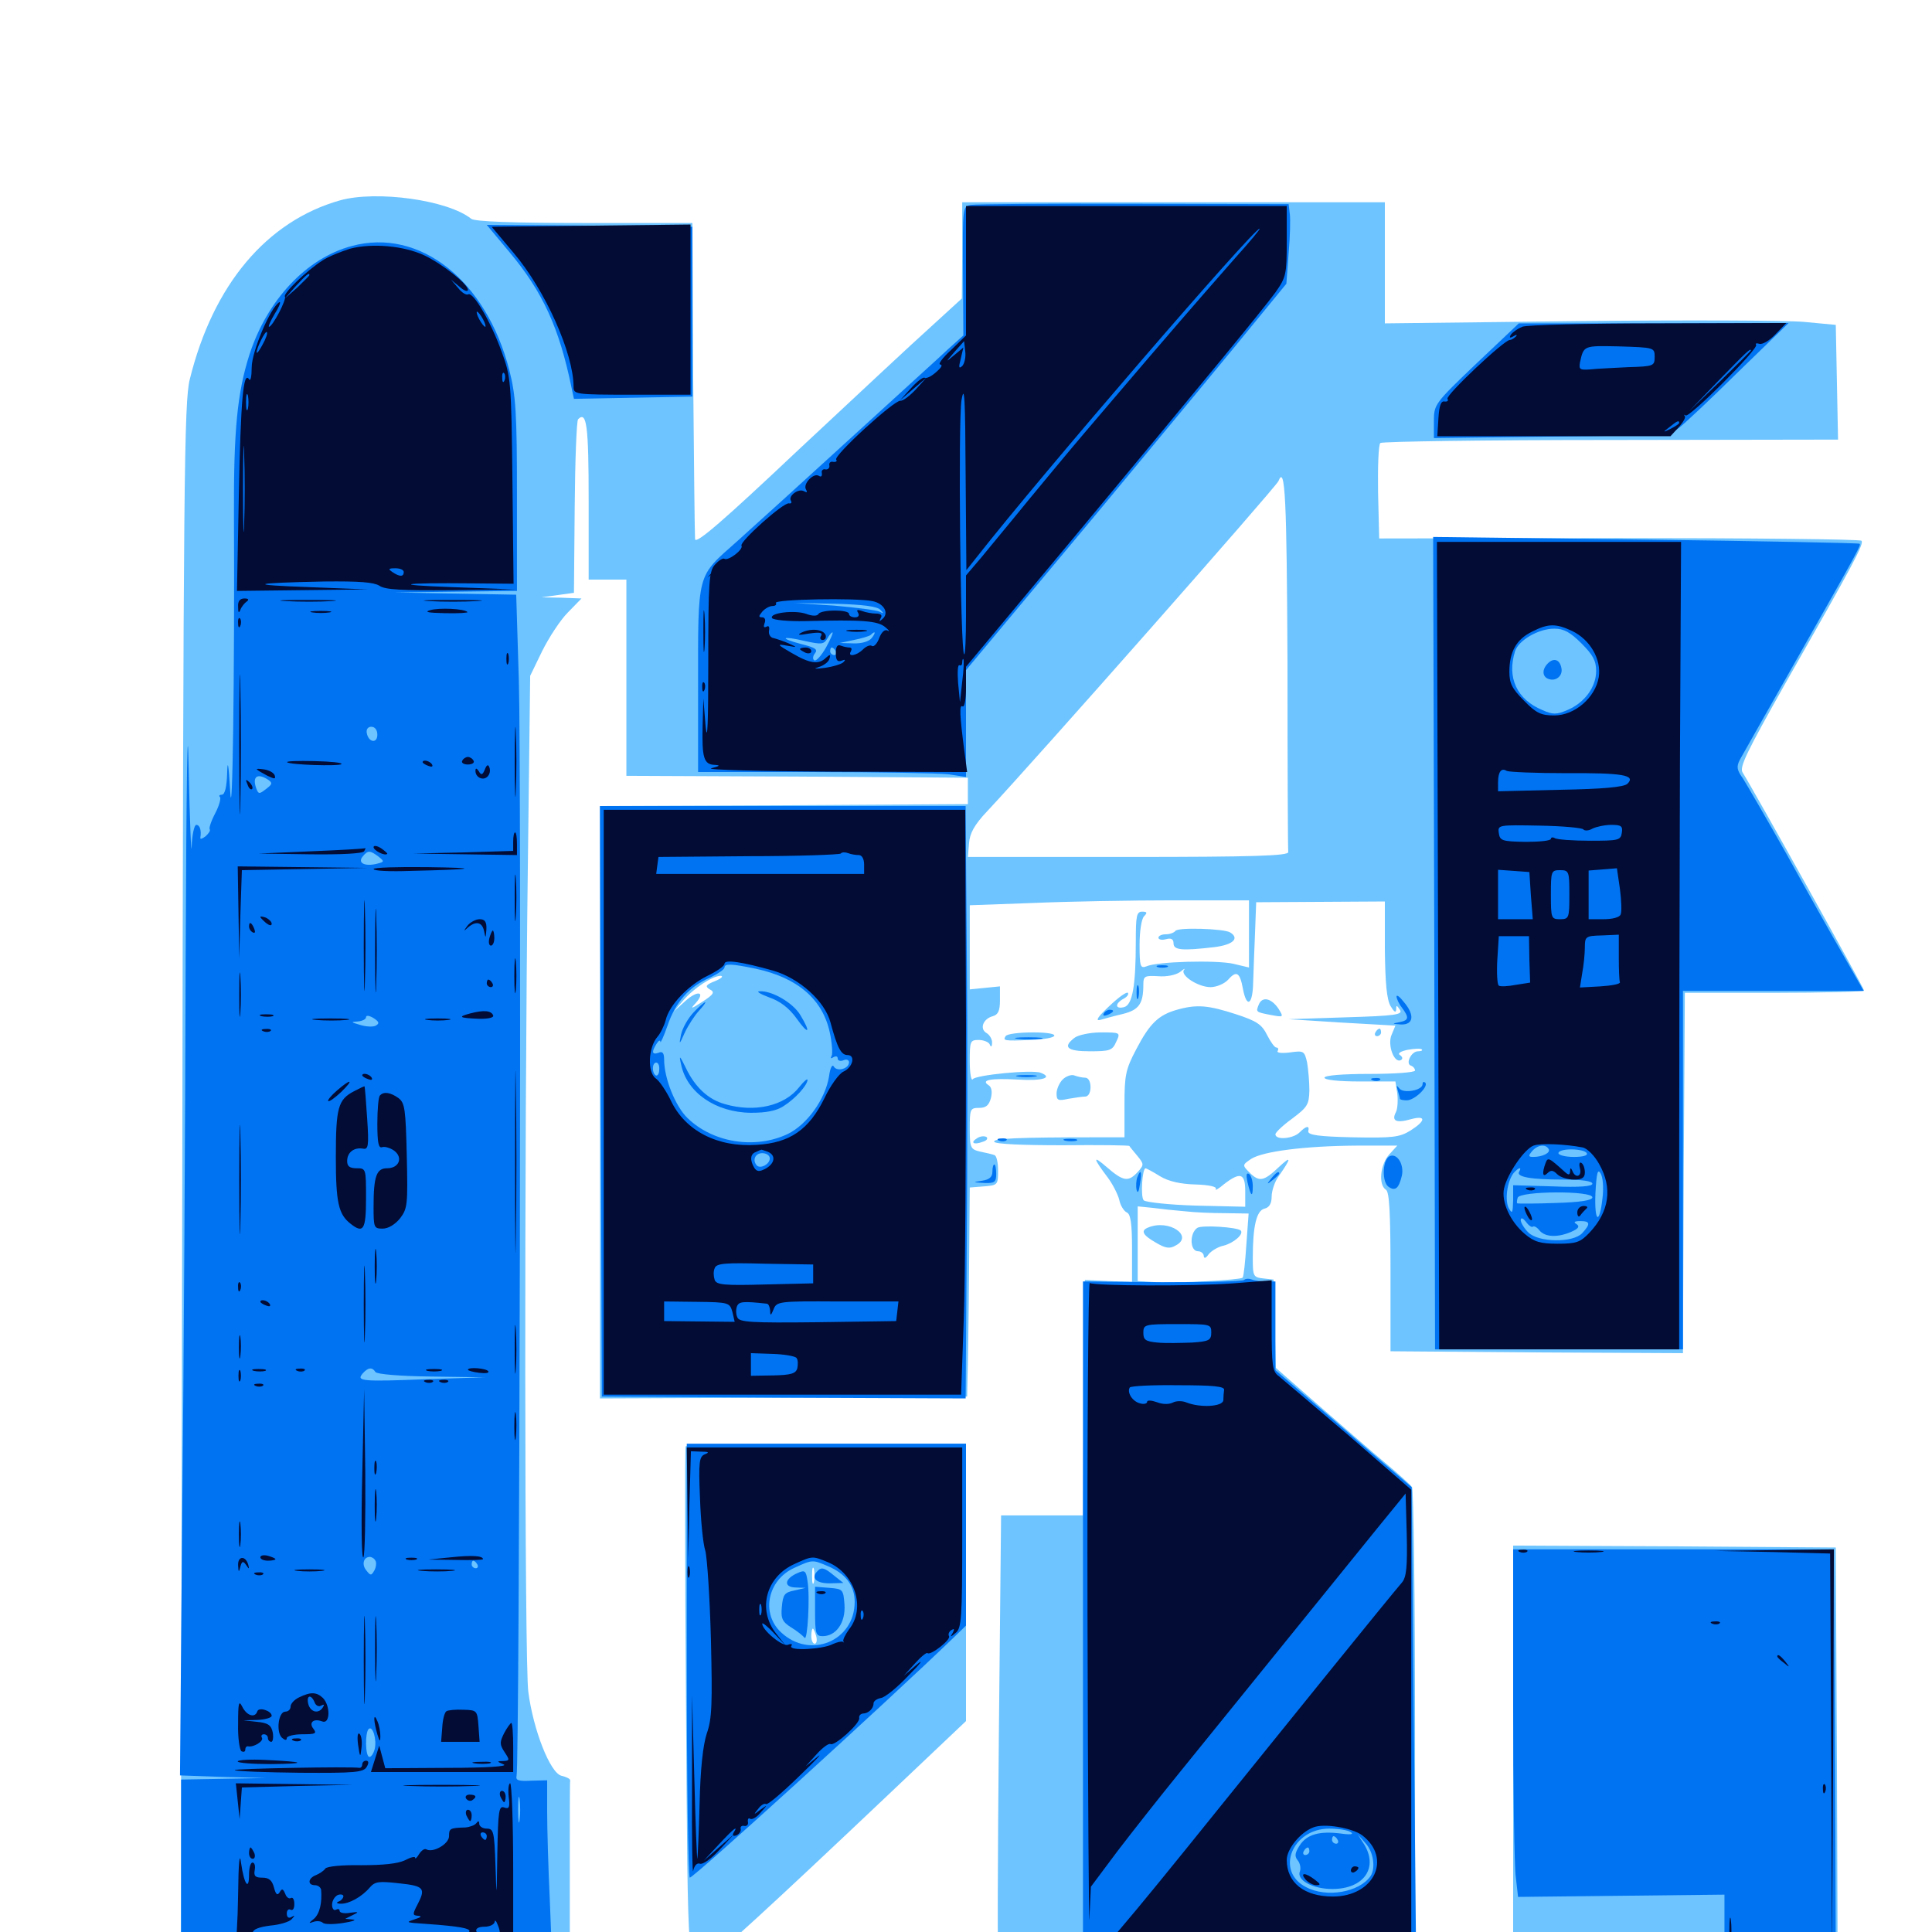 <svg xmlns="http://www.w3.org/2000/svg" viewBox="0 -1000 1000 1000">
	<path fill="#6dc4ff" d="M175.977 -896.289C138.086 -885.547 110.352 -852.734 98.242 -803.711C95.312 -791.992 94.922 -753.32 94.336 -388.086L93.555 14.844H194.336H294.922V-31.055C294.922 -56.25 294.922 -77.539 295.117 -78.516C295.117 -79.297 293.164 -80.273 290.625 -80.859C284.766 -82.227 275.977 -104.688 273.438 -124.414C271.484 -140.039 271.289 -405.078 273.242 -554.492L274.414 -650.195L280.664 -663.086C284.18 -670.117 290.039 -679.102 293.945 -683.008L300.977 -690.234L290.625 -690.625L280.273 -690.82L288.672 -691.992L297.07 -693.164L297.461 -737.5C297.656 -761.719 298.438 -782.227 299.219 -783.008C303.711 -787.5 304.688 -779.492 304.688 -740.82V-700H314.453H324.219V-649.219V-598.438L412.695 -598.047L500.977 -597.461V-590.625V-583.789L405.859 -583.203L310.547 -582.812V-429.492V-276.172L405.664 -276.562L500.586 -277.148L500.781 -286.914C500.977 -292.383 501.367 -316.602 501.562 -341.016L501.953 -385.352L509.375 -385.938C516.406 -386.523 516.602 -386.719 516.602 -394.141C516.602 -398.242 515.82 -401.953 514.648 -402.148C513.672 -402.539 510.352 -403.32 507.422 -403.906C502.344 -405.078 501.953 -405.859 501.953 -415.82C501.953 -425.977 502.148 -426.562 506.836 -426.562C510.352 -426.562 511.914 -427.93 512.891 -431.641C513.672 -434.766 513.281 -437.305 511.719 -438.281C507.422 -441.016 512.695 -441.992 526.953 -441.211C539.453 -440.43 545.312 -442.188 538.672 -444.727C534.18 -446.484 504.883 -443.555 503.516 -441.406C502.734 -440.234 501.953 -444.336 501.953 -450.586C501.953 -461.133 502.148 -461.719 506.641 -461.719C509.18 -461.719 511.914 -460.547 512.305 -459.375C512.891 -457.812 513.477 -458.203 513.477 -460.156C513.672 -461.914 512.305 -464.258 510.742 -465.234C506.836 -467.383 508.789 -472.656 513.867 -474.023C516.602 -474.805 517.578 -476.758 517.578 -482.227V-489.453L509.766 -488.672L501.953 -487.891V-509.766V-531.445L534.57 -532.617C552.344 -533.398 584.961 -533.984 606.836 -533.984H646.484V-516.602V-499.219L638.281 -501.172C629.297 -503.125 598.828 -502.344 593.359 -499.805C590.234 -498.633 589.844 -499.805 589.844 -510.938C589.844 -517.969 590.82 -524.414 592.188 -525.781C593.945 -527.539 593.75 -528.125 591.211 -528.125C588.281 -528.125 587.891 -525.977 587.891 -512.695C587.891 -489.648 586.133 -479.883 581.836 -478.711C577.148 -477.539 576.953 -480.469 581.445 -483.008C583.398 -483.984 584.375 -485.352 583.789 -486.133C583.008 -486.719 578.711 -483.594 574.023 -479.102C568.359 -473.828 566.797 -471.484 569.336 -472.07C571.484 -472.656 576.953 -474.219 581.25 -475.195C589.648 -477.344 591.797 -480.469 591.797 -490.625C591.797 -494.727 592.578 -495.117 599.414 -494.727C603.711 -494.336 608.594 -495.312 610.742 -496.875C612.695 -498.438 613.672 -499.023 612.891 -498.047C610.547 -495.312 620.117 -489.062 626.562 -489.062C629.688 -489.062 633.789 -490.82 635.742 -492.969C640.039 -497.852 641.797 -496.68 643.359 -488.086C645.312 -477.93 648.438 -479.883 648.633 -491.602C648.828 -497.07 649.219 -508.789 649.609 -517.383L650.195 -533.008L683.398 -533.203L716.797 -533.398V-508.789C716.992 -491.211 717.773 -482.812 719.727 -479.297C721.484 -476.367 722.461 -475.586 722.656 -477.344C722.656 -479.883 722.852 -479.883 724.609 -477.344C726.172 -474.805 722.461 -474.219 696.68 -473.438L666.992 -472.461L694.727 -470.703L722.266 -469.141L720.312 -464.453C717.969 -459.18 721.68 -449.219 725.195 -451.367C726.172 -451.953 725.977 -452.93 724.609 -453.906C723.242 -454.688 724.805 -455.859 728.711 -456.641C732.227 -457.227 735.352 -457.422 735.938 -456.836C736.523 -456.25 735.547 -455.859 733.984 -455.859C730.469 -455.859 727.344 -449.414 730.273 -448.438C731.445 -448.047 732.422 -446.875 732.422 -445.898C732.422 -444.922 721.875 -444.141 708.984 -444.141C694.727 -444.141 685.547 -443.359 685.547 -442.188C685.547 -441.016 692.969 -440.234 703.906 -440.234H722.266L723.242 -433.984C723.633 -430.469 723.438 -425.977 722.461 -424.219C720.117 -419.727 722.852 -418.555 730.273 -420.703C738.281 -422.852 738.086 -419.922 730.078 -414.844C724.414 -411.328 720.703 -410.938 700.195 -411.328C682.617 -411.719 676.953 -412.5 677.148 -414.453C677.93 -417.578 676.172 -417.383 672.656 -413.867C669.336 -410.547 660.156 -409.766 660.156 -412.891C660.156 -413.867 664.062 -417.578 668.945 -421.094C676.758 -426.953 677.539 -428.32 677.734 -435.547C677.734 -440.039 677.148 -446.484 676.562 -450C675.195 -456.055 674.805 -456.25 667.773 -455.273C663.477 -454.688 660.547 -455.078 661.328 -456.055C661.914 -457.031 661.523 -457.812 660.547 -457.812C659.766 -457.812 657.617 -460.742 655.859 -464.258C653.125 -469.727 650.586 -471.484 639.844 -475C625.391 -479.688 619.531 -480.273 609.18 -477.344C599.609 -474.609 595.117 -470.312 588.086 -456.836C582.617 -446.484 582.031 -443.359 582.031 -428.32V-411.328H567.969C526.367 -411.328 513.477 -410.742 514.648 -408.984C515.43 -407.812 529.297 -407.227 550 -407.227C568.75 -407.422 584.375 -407.227 584.57 -406.836C584.766 -406.445 586.719 -404.102 588.672 -401.758C592.188 -397.461 592.188 -397.07 588.867 -393.359C583.984 -388.086 581.445 -388.477 572.852 -395.898C565.43 -402.344 565.625 -400.781 573.438 -390.43C575.781 -387.305 578.516 -382.031 579.297 -379.102C579.883 -375.977 581.836 -373.047 583.203 -372.461C585.156 -371.68 585.938 -366.992 585.938 -353.906V-336.523L573.828 -336.914L561.523 -337.5L560.938 -276.562L560.547 -215.625H539.258H518.164L516.992 -100C516.406 -36.328 516.211 16.211 516.797 16.602C517.188 16.992 565.82 17.773 625 18.359L732.422 19.336V-104.492C732.422 -172.656 731.641 -229.297 730.859 -230.273C730.078 -231.445 723.828 -237.109 716.797 -242.969C709.766 -248.828 694.336 -262.305 682.227 -272.852L660.352 -291.992L659.766 -314.844L659.18 -337.695L653.906 -338.281C648.633 -338.867 648.438 -339.453 648.438 -349.023C648.438 -365.43 650.391 -373.438 654.492 -374.414C657.031 -375 658.203 -377.148 658.203 -380.664C658.203 -383.594 659.766 -388.281 661.719 -391.016C668.555 -400.781 668.555 -402.148 661.914 -395.898C654.102 -388.477 651.758 -388.086 646.68 -393.164C642.969 -396.875 642.969 -397.07 647.656 -400.195C653.906 -404.102 675.391 -406.836 701.953 -407.031H723.242L719.141 -402.539C714.453 -397.461 713.281 -386.719 717.383 -384.18C719.141 -383.008 719.727 -372.266 719.727 -341.602V-300.586L795.312 -300L871.094 -299.609L871.484 -392.773L872.07 -486.133H918.555C943.945 -486.133 964.844 -486.719 964.844 -487.305C964.844 -488.477 907.617 -591.211 901.953 -600.195C900.195 -602.93 904.297 -611.133 924.219 -646.484C959.375 -708.203 965.039 -718.75 963.477 -720.117C962.695 -720.898 906.25 -721.484 838.086 -721.484L713.867 -721.289L713.281 -745.117C713.086 -758.203 713.477 -769.727 714.453 -770.703C715.234 -771.484 768.945 -772.266 833.594 -772.266L951.367 -772.461L950.781 -802.148L950.195 -831.836L933.594 -833.398C924.414 -834.18 871.875 -834.375 816.992 -833.789L716.797 -832.617V-864.062V-895.312H607.422H498.047V-870.508L497.852 -845.508L481.836 -830.859C472.852 -822.852 441.992 -793.945 412.891 -766.797C374.414 -730.469 360.156 -718.164 359.766 -720.898C359.57 -722.852 359.18 -760.547 358.789 -804.492L358.398 -884.57H302.539C264.453 -884.57 245.898 -885.352 243.945 -886.719C231.836 -896.484 194.922 -901.562 175.977 -896.289ZM666.406 -657.031C666.406 -604.492 666.602 -560.156 666.797 -558.984C666.992 -557.031 649.219 -556.445 583.984 -556.445H500.977L501.562 -563.477C501.953 -568.75 504.297 -573.047 510.938 -580.078C536.719 -607.617 660.742 -748.242 661.719 -750.977C665.234 -759.961 666.016 -741.211 666.406 -657.031ZM278.711 -691.016C279.492 -691.602 278.32 -692.188 276.172 -691.992C274.023 -691.992 273.438 -691.406 275 -690.82C276.367 -690.234 278.125 -690.43 278.711 -691.016ZM370.117 -492.188C365.234 -490.234 364.844 -489.453 367.383 -487.891C370.117 -486.523 369.531 -485.352 363.477 -481.445C357.812 -477.734 357.031 -477.539 359.961 -480.664C365.43 -486.719 361.133 -487.695 354.688 -481.836L348.633 -476.367L353.516 -482.031C359.18 -488.672 368.945 -494.922 373.047 -494.922C374.609 -494.727 373.438 -493.555 370.117 -492.188ZM600.391 -391.211C604.883 -388.477 611.133 -387.109 618.945 -386.914C625.781 -386.719 630.078 -385.742 629.297 -384.57C628.711 -383.594 630.664 -384.57 633.594 -387.109C641.992 -393.555 644.531 -392.773 644.531 -383.398V-375.391L619.141 -375.977C605.273 -376.367 592.969 -377.734 591.992 -378.711C590.234 -380.469 591.211 -395.312 592.969 -395.312C593.164 -395.312 596.68 -393.555 600.391 -391.211ZM613.281 -373.047C618.164 -372.461 627.539 -372.07 634.18 -372.07L646.289 -371.875L645.117 -355.859C644.531 -346.875 643.75 -339.258 643.164 -338.672C641.992 -337.5 609.766 -335.742 598.633 -336.328L588.867 -336.914V-356.25V-375.586L596.68 -374.805C600.977 -374.219 608.398 -373.438 613.281 -373.047ZM594.336 -364.648C590.234 -363.086 591.406 -360.742 598.242 -356.836C603.125 -353.906 605.469 -353.516 608.398 -355.273C618.164 -360.156 605.078 -369.141 594.336 -364.648ZM619.727 -364.453C615.625 -361.719 615.82 -352.344 620.117 -352.344C621.68 -352.344 623.047 -351.172 623.047 -350C623.242 -348.438 624.023 -348.633 625.586 -350.781C626.953 -352.539 630.469 -354.688 633.398 -355.273C638.672 -356.641 643.945 -361.328 642.188 -363.086C640.43 -364.844 622.07 -366.016 619.727 -364.453ZM608.398 -518.164C607.617 -517.188 605.469 -516.406 603.32 -516.406C601.367 -516.406 599.609 -515.625 599.609 -514.648C599.609 -513.672 601.367 -513.281 603.516 -513.867C606.25 -514.648 607.422 -513.867 607.422 -511.719C607.422 -508.203 611.719 -507.812 628.516 -509.766C638.086 -510.938 641.797 -514.258 636.719 -517.383C633.594 -519.336 609.57 -520.117 608.398 -518.164ZM636.133 -515.234C636.914 -515.82 635.742 -516.406 633.594 -516.211C631.445 -516.211 630.859 -515.625 632.422 -515.039C633.789 -514.453 635.547 -514.648 636.133 -515.234ZM651.562 -480.078C650 -476.172 649.805 -476.172 658.008 -474.609C664.453 -473.438 664.453 -473.438 661.719 -477.93C658.008 -483.398 653.32 -484.375 651.562 -480.078ZM711.914 -465.625C711.328 -464.648 711.719 -463.672 712.695 -463.672C713.867 -463.672 714.844 -464.648 714.844 -465.625C714.844 -466.797 714.453 -467.578 714.062 -467.578C713.477 -467.578 712.5 -466.797 711.914 -465.625ZM520.508 -463.672C518.945 -461.328 519.922 -461.133 533.203 -461.719C549.023 -462.305 550.195 -465.625 534.766 -465.625C527.539 -465.625 521.094 -464.844 520.508 -463.672ZM556.25 -462.891C549.805 -458.008 552.344 -455.859 564.062 -455.859C574.414 -455.859 575.781 -456.25 577.734 -460.742C580.078 -465.625 579.883 -465.625 569.727 -465.625C564.258 -465.625 558.008 -464.258 556.25 -462.891ZM550 -441.211C548.242 -439.453 546.875 -436.133 546.875 -433.984C546.875 -430.469 547.656 -430.078 552.93 -431.25C556.25 -431.836 560.352 -432.422 561.719 -432.422C563.281 -432.422 564.453 -434.375 564.453 -437.305C564.453 -440.234 563.281 -442.188 561.719 -442.188C560.156 -442.188 557.617 -442.773 556.055 -443.359C554.492 -443.945 551.758 -442.969 550 -441.211ZM505.859 -410.938C501.953 -408.594 503.906 -407.227 508.594 -408.984C510.742 -409.57 511.523 -410.742 510.547 -411.523C509.375 -412.109 507.422 -411.914 505.859 -410.938ZM354.883 -251.367C354.492 -250.391 354.492 -190.234 355.078 -117.383C356.055 25.391 355.664 20.508 365.82 15.039C370.703 12.5 399.609 -14.062 458.789 -70.117L500 -109.18V-181.055V-252.734H427.93C388.086 -252.734 355.273 -252.148 354.883 -251.367ZM421.289 -181.055C420.703 -179.102 420.312 -180.664 420.312 -184.375C420.312 -188.086 420.703 -189.648 421.289 -187.891C421.68 -185.938 421.68 -182.812 421.289 -181.055ZM422.461 -153.125C423.047 -150.977 422.656 -149.219 421.68 -149.219C420.703 -149.219 419.922 -150.977 419.922 -153.125C419.922 -155.273 420.312 -157.031 420.703 -157.031C421.094 -157.031 421.875 -155.273 422.461 -153.125ZM783.203 -91.602V16.797H822.852C844.727 16.797 882.617 17.383 906.836 18.164L951.172 19.336L950.781 -89.844L950.195 -199.023L866.797 -199.609L783.203 -200Z"/>
	<path fill="#0073f3" d="M502.539 -893.945C498.242 -893.164 498.242 -892.773 498.438 -859.766L498.633 -826.367L491.016 -819.531C486.914 -815.625 464.453 -795.312 441.406 -774.219C418.359 -753.125 391.406 -728.711 381.641 -719.922C360.352 -700.977 361.328 -704.883 361.328 -643.164V-600.391H421.68C454.688 -600.391 485.938 -599.805 491.016 -599.219L500 -597.852V-625.391V-653.125L567.969 -734.57C605.273 -779.492 642.578 -824.609 650.781 -834.766L665.82 -853.125L666.992 -868.945C667.773 -877.539 667.969 -886.914 667.578 -889.453L666.992 -894.336L586.914 -894.531C542.969 -894.727 504.883 -894.336 502.539 -893.945ZM455.664 -684.375C457.617 -682.422 457.422 -682.227 455.273 -683.398C453.711 -684.18 443.164 -685.547 431.836 -686.523L411.133 -687.891L432.227 -687.5C446.484 -687.109 454.102 -686.133 455.664 -684.375ZM408.789 -684.961C409.961 -685.547 408.594 -685.938 405.273 -685.938C402.148 -685.938 400.977 -685.547 402.93 -684.961C404.688 -684.57 407.422 -684.57 408.789 -684.961ZM407.617 -677.344C408.398 -677.93 407.227 -678.516 405.078 -678.32C402.93 -678.32 402.344 -677.734 403.906 -677.148C405.273 -676.562 407.031 -676.758 407.617 -677.344ZM427.539 -664.844C425.195 -660.742 422.461 -657.617 421.484 -658.203C420.508 -658.789 420.703 -660.547 421.875 -661.914C423.438 -663.867 421.875 -664.844 414.844 -666.602C402.93 -669.727 404.492 -671.094 416.797 -668.164C425 -666.406 426.367 -666.406 428.125 -669.336C429.102 -671.094 430.273 -672.656 430.859 -672.656C431.445 -672.656 429.883 -669.141 427.539 -664.844ZM451.172 -669.727C449.805 -667.969 445.898 -666.797 441.602 -666.992L434.57 -667.188L441.992 -668.75C445.898 -669.531 449.805 -670.703 450.586 -671.289C453.125 -673.828 453.516 -672.656 451.172 -669.727ZM432.617 -662.891C433.203 -661.914 432.812 -660.938 431.836 -660.938C430.664 -660.938 429.688 -661.914 429.688 -662.891C429.688 -664.062 430.078 -664.844 430.469 -664.844C431.055 -664.844 432.031 -664.062 432.617 -662.891ZM263.672 -869.531C280.859 -849.023 289.453 -830.469 295.898 -799.023L297.07 -793.555L327.734 -794.141L358.398 -794.727V-838.672V-882.617L305.078 -883.203L251.953 -883.594ZM182.031 -872.656C158.594 -866.406 138.281 -844.727 129.102 -816.406C122.852 -796.875 120.898 -777.344 121.094 -733.203C121.484 -650.391 120.312 -569.336 119.141 -590.625C118.359 -604.297 117.773 -607.422 117.578 -600C117.383 -592.773 116.406 -588.672 114.844 -588.672C113.672 -588.672 113.086 -588.086 113.867 -587.5C114.453 -586.719 113.477 -583.008 111.328 -578.906C109.18 -574.805 108.008 -571.094 108.594 -570.703C108.984 -570.117 108.008 -568.555 106.445 -567.188C104.688 -565.82 103.516 -565.43 103.711 -566.406C104.297 -570.117 103.516 -573.047 101.562 -573.047C100.586 -573.047 99.414 -567.969 99.219 -561.914C99.023 -555.664 98.242 -573.828 97.656 -602.344C97.07 -634.766 96.484 -597.852 96.094 -503.711C95.898 -421.094 95.117 -291.992 94.336 -217.188L93.164 -81.055L115.43 -80.273L137.695 -79.688L115.82 -79.297L93.75 -78.906V-33.008V12.891H189.844H285.742L284.57 -16.797C283.789 -33.008 283.203 -53.516 283.203 -62.5V-78.516L275 -78.32C268.359 -77.93 266.797 -78.516 267.383 -80.859C268.945 -86.719 269.922 -604.688 268.555 -647.656L267.188 -692.188L235.547 -692.773L204.102 -693.359L235.938 -693.75L267.578 -694.141V-743.555C267.578 -786.523 266.992 -795.117 263.672 -808.203C251.758 -854.883 217.188 -882.227 182.031 -872.656ZM197.07 -694.336C195.508 -695.312 193.945 -695.898 193.359 -695.898C192.773 -695.703 189.258 -694.922 185.547 -694.336L178.711 -692.969L187.109 -691.602C196.289 -690.039 201.562 -691.602 197.07 -694.336ZM165.625 -692.773C172.852 -693.164 166.797 -693.359 152.344 -693.359C137.891 -693.359 131.836 -693.164 139.258 -692.773C146.484 -692.383 158.203 -692.383 165.625 -692.773ZM195.312 -619.727C195.312 -615.039 190.82 -615.625 189.844 -620.508C189.453 -622.461 190.43 -623.828 192.188 -623.828C194.141 -623.828 195.312 -622.07 195.312 -619.727ZM138.672 -596.484C141.211 -594.727 141.016 -594.141 137.695 -591.602C134.18 -588.867 133.789 -588.867 132.617 -591.992C130.469 -598.047 133.203 -600 138.672 -596.484ZM195.898 -556.641C199.023 -554.102 199.023 -553.906 195.117 -552.93C188.867 -551.367 184.961 -553.32 187.695 -556.641C190.43 -559.961 191.406 -559.961 195.898 -556.641ZM253.516 -554.102C255.273 -554.688 253.711 -555.078 250 -555.078C246.289 -555.078 244.727 -554.688 246.68 -554.102C248.438 -553.711 251.562 -553.711 253.516 -554.102ZM194.531 -469.141C193.164 -468.359 189.453 -468.555 186.328 -469.531C181.641 -470.898 181.445 -471.094 185.156 -471.289C187.5 -471.484 189.453 -472.461 189.453 -473.438C189.453 -474.609 191.016 -474.414 193.359 -473.047C196.289 -471.094 196.484 -470.312 194.531 -469.141ZM141.211 -470.117C142.383 -470.703 141.016 -471.094 137.695 -471.094C134.57 -471.094 133.398 -470.703 135.352 -470.117C137.109 -469.727 139.844 -469.727 141.211 -470.117ZM251.367 -470.312C252.148 -470.898 250.977 -471.484 248.828 -471.289C246.68 -471.289 246.094 -470.703 247.656 -470.117C249.023 -469.531 250.781 -469.727 251.367 -470.312ZM194.336 -289.844C195.117 -288.672 207.422 -287.695 223.242 -287.5L250.977 -287.109L220.703 -286.133C186.914 -284.766 184.375 -285.156 187.695 -289.062C190.43 -292.188 192.578 -292.578 194.336 -289.844ZM137.305 -286.523C138.477 -287.109 137.5 -287.5 134.766 -287.5C132.031 -287.5 131.055 -287.109 132.422 -286.523C133.594 -286.133 135.938 -286.133 137.305 -286.523ZM163.672 -286.523C165.43 -287.109 163.477 -287.5 159.18 -287.305C154.883 -287.305 153.32 -286.914 155.859 -286.523C158.203 -286.133 161.719 -286.133 163.672 -286.523ZM194.336 -192.188C194.922 -191.211 194.727 -188.867 193.75 -187.109C192.188 -184.375 191.797 -184.375 189.648 -187.109C187.109 -190.039 188.086 -194.141 191.406 -194.141C192.383 -194.141 193.75 -193.359 194.336 -192.188ZM247.07 -190.234C247.656 -189.258 247.266 -188.281 246.289 -188.281C245.117 -188.281 244.141 -189.258 244.141 -190.234C244.141 -191.406 244.531 -192.188 244.922 -192.188C245.508 -192.188 246.484 -191.406 247.07 -190.234ZM136.133 -189.062C136.914 -189.648 135.742 -190.234 133.594 -190.039C131.445 -190.039 130.859 -189.453 132.422 -188.867C133.789 -188.281 135.547 -188.477 136.133 -189.062ZM193.945 -94.727C193.359 -92.383 192.188 -90.625 191.211 -90.625C189.062 -90.625 188.867 -103.125 190.82 -105.078C192.969 -107.031 195.117 -99.414 193.945 -94.727ZM196.68 -78.516C202.148 -80.469 202.148 -80.469 194.531 -80.664C188.867 -80.859 187.305 -80.273 188.867 -78.711C190.43 -77.148 192.578 -77.148 196.68 -78.516ZM218.359 -79.492C220.117 -80.078 218.164 -80.469 213.867 -80.273C209.57 -80.273 208.008 -79.883 210.547 -79.492C212.891 -79.102 216.406 -79.102 218.359 -79.492ZM247.656 -79.492C251.562 -79.883 248.242 -80.273 240.234 -80.273C232.227 -80.273 228.906 -79.883 233.008 -79.492C236.914 -79.102 243.555 -79.102 247.656 -79.492ZM268.945 -58.008C268.555 -54.883 268.164 -57.422 268.164 -63.281C268.164 -69.141 268.555 -71.68 268.945 -68.75C269.336 -65.625 269.336 -60.938 268.945 -58.008ZM764.062 -811.719C742.578 -791.211 742.188 -790.625 742.188 -782.031V-773.242L803.125 -774.023C859.18 -774.609 864.648 -775 868.75 -778.32C871.484 -780.273 885.352 -793.359 899.609 -807.422L925.781 -832.812L856.055 -832.617H786.133ZM742.383 -511.914L742.773 -301.562H807.031H871.094V-394.336V-487.109H917.969H964.648L954.297 -505.273C948.633 -515.039 935.352 -538.672 925 -557.422C914.453 -576.172 904.102 -593.945 902.148 -597.07C899.023 -601.367 898.633 -603.125 900.586 -606.836C901.953 -609.18 913.867 -630.469 927.344 -654.102C963.281 -717.578 963.281 -717.773 962.5 -718.555C962.109 -718.945 912.305 -719.922 851.953 -720.703L741.797 -722.07ZM818.555 -666.992C824.414 -661.133 826.172 -658.008 826.172 -652.734C826.172 -644.336 820.117 -636.133 811.133 -632.422C805.664 -630.078 803.711 -630.078 798.438 -632.422C785.156 -637.891 779.883 -649.219 784.18 -662.891C785.938 -668.555 796.289 -674.609 804.492 -674.609C809.375 -674.609 812.695 -672.852 818.555 -666.992ZM801.562 -405.273C802.734 -403.32 798.438 -401.172 793.555 -401.172C791.016 -401.172 791.016 -401.758 792.969 -404.102C795.703 -407.422 800 -408.008 801.562 -405.273ZM821.289 -403.125C822.07 -401.953 819.336 -401.172 814.648 -401.172C810.156 -401.172 806.641 -402.148 806.641 -403.125C806.641 -404.297 809.57 -405.078 813.281 -405.078C816.992 -405.078 820.703 -404.297 821.289 -403.125ZM786.328 -393.555C784.57 -390.82 792.383 -389.453 809.18 -389.453C818.75 -389.453 824.219 -388.672 824.219 -387.305C824.219 -385.938 817.578 -385.352 803.711 -385.938L783.203 -386.523V-378.711C783.008 -372.266 782.812 -371.484 781.055 -374.414C778.711 -378.516 780.078 -388.477 783.398 -392.773C785.938 -395.703 787.891 -396.289 786.328 -393.555ZM829.492 -380.273C827.93 -365.625 825.195 -367.188 825.781 -382.227C826.367 -392.969 826.953 -395.312 828.516 -392.578C829.688 -390.625 830.078 -385.156 829.492 -380.273ZM824.219 -380.273C824.219 -378.711 818.164 -377.734 805.273 -377.344C794.727 -376.953 785.742 -376.953 785.352 -377.148C784.961 -377.344 785.156 -378.711 785.547 -380.078C786.914 -383.594 824.219 -383.789 824.219 -380.273ZM793.359 -365.039C793.945 -365.625 795.508 -364.844 796.875 -363.086C799.805 -359.57 806.445 -359.375 813.477 -362.5C816.992 -364.062 817.773 -365.234 816.016 -366.406C814.258 -367.383 814.844 -367.969 817.969 -367.969C823.047 -367.969 823.438 -366.602 818.945 -361.719C814.258 -356.641 796.289 -356.836 791.016 -362.109C788.867 -364.258 787.109 -367.188 787.109 -368.555C787.305 -369.922 788.281 -369.531 789.844 -367.578C791.211 -365.625 792.773 -364.648 793.359 -365.039ZM801.172 -656.641C798.047 -653.516 798.242 -649.805 801.367 -648.633C805.273 -647.07 808.984 -650.195 808.203 -654.102C807.422 -658.594 804.297 -659.766 801.172 -656.641ZM310.938 -430.078L311.523 -277.148L405.664 -276.562L499.805 -276.172L500.391 -355.664C500.781 -399.609 500.781 -468.555 500.391 -509.18L499.805 -582.812H405.273H310.547ZM391.016 -498.633C412.891 -493.945 425.781 -482.812 429.492 -465.625C430.664 -460.156 431.055 -454.688 430.469 -453.516C429.688 -452.148 430.078 -451.953 431.25 -452.734C432.617 -453.516 433.594 -453.32 433.594 -452.148C433.594 -450.977 434.961 -450.586 436.523 -451.172C438.086 -451.953 439.453 -451.367 439.453 -450.195C439.453 -446.875 433.398 -445.117 431.641 -447.852C430.859 -449.414 429.688 -447.461 429.102 -442.773C427.148 -431.055 417.773 -417.969 407.812 -413.086C391.016 -405.078 369.141 -408.398 355.859 -421.289C349.609 -427.344 343.75 -441.797 343.75 -451.562C343.75 -454.883 342.969 -456.055 340.82 -455.078C337.5 -453.906 337.109 -455.469 339.844 -459.766C340.82 -461.328 341.797 -461.914 341.797 -460.742C341.797 -459.766 343.555 -463.477 345.508 -469.141C349.609 -481.25 356.641 -489.258 367.383 -493.945C371.484 -495.898 375 -498.242 375 -499.219C375 -501.367 378.711 -501.172 391.016 -498.633ZM341.211 -446.289C341.211 -444.141 340.234 -442.969 339.453 -443.359C337.305 -444.727 337.5 -450 339.648 -450C340.82 -450 341.406 -448.242 341.211 -446.289ZM398.438 -400.391C398.438 -397.461 393.75 -394.922 391.797 -396.68C389.258 -399.414 390.82 -403.125 394.531 -403.125C396.68 -403.125 398.438 -401.953 398.438 -400.391ZM398.047 -483.789C403.711 -481.836 408.398 -478.32 412.305 -472.852C418.555 -464.062 419.922 -465.234 414.258 -474.609C410.547 -480.859 399.609 -487.305 393.164 -486.914C391.211 -486.914 393.359 -485.547 398.047 -483.789ZM358.984 -475.977C356.055 -472.852 353.32 -467.969 352.539 -464.648C351.367 -458.984 351.562 -458.984 354.492 -465.625C356.25 -469.336 359.57 -474.414 361.719 -476.758C364.062 -479.297 365.43 -481.25 365.039 -481.25C364.453 -481.25 361.719 -478.906 358.984 -475.977ZM352.539 -449.023C355.469 -434.57 370.312 -424.219 388.672 -424.023C396.484 -424.023 401.953 -425 405.664 -427.539C411.523 -431.25 417.773 -438.086 417.969 -441.016C417.969 -441.992 416.016 -440.234 413.672 -437.305C406.055 -427.539 390.625 -424.023 375.195 -428.516C366.602 -430.859 359.766 -437.305 355.078 -447.07C351.758 -453.906 351.367 -454.102 352.539 -449.023ZM599.219 -499.414C597.852 -500 598.828 -500.391 601.562 -500.391C604.297 -500.391 605.273 -500 604.102 -499.414C602.734 -499.023 600.391 -499.023 599.219 -499.414ZM588.281 -486.133C588.281 -483.008 588.672 -481.836 589.258 -483.789C589.648 -485.547 589.648 -488.281 589.258 -489.648C588.672 -490.82 588.281 -489.453 588.281 -486.133ZM722.852 -484.18C722.852 -483.203 724.023 -480.469 725.586 -478.516C729.492 -473.242 729.297 -471.875 724.219 -470.898C720.312 -470.117 720.508 -470.117 725.195 -469.727C731.641 -469.531 732.422 -474.609 726.562 -481.445C724.609 -483.984 722.852 -485.352 722.852 -484.18ZM571.289 -475.391C570.703 -474.219 571.484 -474.023 573.047 -474.609C576.562 -475.977 577.148 -477.344 574.414 -477.344C573.242 -477.344 571.875 -476.562 571.289 -475.391ZM526.953 -462.305C523.438 -462.695 525.781 -463.086 532.227 -463.086C538.672 -463.086 541.602 -462.695 538.672 -462.305C535.742 -461.914 530.469 -461.914 526.953 -462.305ZM526.953 -442.773C524.414 -443.164 526.367 -443.555 531.25 -443.555C536.133 -443.555 538.086 -443.164 535.742 -442.773C533.203 -442.383 529.297 -442.383 526.953 -442.773ZM710.547 -440.82C708.984 -441.406 709.57 -441.992 711.719 -441.992C713.867 -442.188 715.039 -441.602 714.258 -441.016C713.672 -440.43 711.914 -440.234 710.547 -440.82ZM736.328 -438.867C736.328 -435.547 726.172 -433.789 724.219 -436.719C722.852 -438.477 722.656 -438.281 723.438 -435.742C724.023 -433.789 724.609 -431.641 724.609 -431.25C724.609 -430.859 726.172 -430.469 728.125 -430.469C732.227 -430.469 739.648 -437.695 737.695 -439.648C736.914 -440.234 736.328 -440.039 736.328 -438.867ZM517.188 -409.57C515.625 -410.156 516.211 -410.742 518.359 -410.742C520.508 -410.938 521.68 -410.352 520.898 -409.766C520.312 -409.18 518.555 -408.984 517.188 -409.57ZM551.367 -409.57C549.414 -410.156 550.586 -410.547 553.711 -410.547C557.031 -410.547 558.398 -410.156 557.227 -409.57C555.859 -409.18 553.125 -409.18 551.367 -409.57ZM718.945 -401.367C715.43 -399.023 715.234 -387.695 718.945 -385.547C722.266 -383.398 724.023 -384.961 725.586 -391.406C726.953 -397.461 722.852 -403.711 718.945 -401.367ZM513.672 -393.555C513.672 -390.82 512.109 -389.453 508.398 -388.867C503.32 -388.086 503.32 -388.086 509.375 -387.695C514.844 -387.5 515.625 -388.086 515.625 -392.383C515.625 -395.117 515.234 -397.266 514.648 -397.266C514.062 -397.266 513.672 -395.508 513.672 -393.555ZM588.672 -390.625C588.086 -389.062 587.891 -386.133 588.281 -384.18C588.867 -382.031 589.453 -383.008 590.039 -387.109C591.211 -393.75 590.43 -395.312 588.672 -390.625ZM645.703 -388.086C647.461 -380.664 648.438 -379.883 648.438 -386.133C648.438 -388.867 647.461 -391.797 646.484 -392.383C645.117 -393.164 644.922 -391.797 645.703 -388.086ZM658.008 -390.039C655.469 -386.914 655.664 -386.719 658.789 -389.258C660.547 -390.625 662.109 -392.188 662.109 -392.578C662.109 -394.141 660.547 -393.164 658.008 -390.039ZM643.945 -337.5C643.164 -336.719 624.219 -336.328 601.562 -336.328L560.547 -336.719V-159.961V16.797H646.875H733.008L731.836 -106.836L730.664 -230.273L725.195 -234.961C722.266 -237.5 706.25 -250.977 690.039 -265.234L660.156 -290.82V-313.867V-336.719H655.469C652.93 -336.719 649.414 -337.109 648.047 -337.695C646.484 -338.281 644.727 -338.281 643.945 -337.5ZM699.023 -51.758C700.977 -50.586 699.219 -50.195 693.945 -50.977C683.008 -52.344 676.367 -50.586 672.656 -44.727C670.312 -41.016 669.922 -39.258 671.68 -37.109C672.852 -35.742 673.438 -33.203 672.852 -31.445C670.898 -26.953 679.297 -22.266 689.648 -22.266C706.055 -22.266 713.672 -33.398 705.859 -45.703L702.734 -50.586L706.836 -45.898C710.938 -41.406 712.109 -33.008 709.375 -28.906C703.516 -20.508 686.523 -17.578 675.977 -23.242C659.961 -31.445 668.75 -53.516 688.086 -53.516C692.578 -53.516 697.656 -52.734 699.023 -51.758ZM692.383 -47.656C692.969 -46.68 692.578 -45.703 691.602 -45.703C690.43 -45.703 689.453 -46.68 689.453 -47.656C689.453 -48.828 689.844 -49.609 690.234 -49.609C690.82 -49.609 691.797 -48.828 692.383 -47.656ZM677.734 -41.797C677.734 -40.82 676.758 -39.844 675.586 -39.844C674.609 -39.844 674.219 -40.82 674.805 -41.797C675.391 -42.969 676.367 -43.75 676.953 -43.75C677.344 -43.75 677.734 -42.969 677.734 -41.797ZM355.469 -140.43C355.469 -78.711 356.25 -28.125 357.031 -28.125C359.18 -28.125 459.57 -119.531 493.555 -152.344L500 -158.594V-205.664V-252.734H427.734H355.469ZM428.32 -189.453C437.695 -185.547 442.383 -179.297 442.383 -170.898C442.383 -150.586 419.336 -141.016 404.297 -155.078C393.75 -164.844 397.266 -182.227 411.133 -188.477C420.508 -192.773 420.508 -192.773 428.32 -189.453ZM412.695 -185.742C406.055 -182.812 405.469 -178.516 411.719 -178.32L416.992 -178.125L411.133 -176.758C406.055 -175.781 405.273 -174.609 404.688 -168.359C404.102 -162.305 404.883 -160.547 409.57 -157.617C412.5 -155.859 415.625 -153.32 416.406 -152.344C417.969 -150 419.336 -173.633 417.969 -181.641C417.188 -187.109 416.602 -187.5 412.695 -185.742ZM423.242 -186.914C419.531 -183.398 422.266 -180.469 429.297 -180.469L436.523 -180.664L431.836 -184.375C426.953 -188.477 425.195 -189.062 423.242 -186.914ZM421.875 -166.016C421.875 -154.492 422.266 -153.125 425.781 -153.125C432.812 -153.125 437.695 -160.156 437.109 -169.336C436.523 -177.344 436.328 -177.539 429.297 -178.125L421.875 -178.711ZM783.203 -118.555C783.203 -74.609 783.789 -34.18 784.57 -28.516L785.742 -18.164L839.062 -18.75L892.578 -19.336V-1.367V16.797H921.484H950.195L950 -46.289C949.805 -80.859 949.609 -129.102 949.414 -153.711L949.219 -198.047H866.211H783.203Z"/>
	<path fill="#020c35" d="M500 -859.766V-826.367L492.188 -818.75C487.695 -814.648 485.352 -811.328 486.719 -811.328C488.086 -811.133 487.109 -809.57 484.57 -807.422C482.227 -805.273 479.492 -803.906 478.516 -804.492C477.734 -804.883 474.609 -802.539 471.484 -799.023L465.82 -792.773L472.656 -798.633L479.492 -804.492L474.023 -798.438C470.898 -795.117 467.383 -792.383 466.016 -792.578C462.695 -792.773 431.445 -764.258 432.812 -762.109C433.398 -761.328 432.812 -760.742 431.25 -760.938C429.883 -761.328 428.906 -760.352 429.297 -758.984C429.492 -757.812 428.516 -756.836 427.344 -757.031C425.977 -757.422 425 -756.445 425.391 -755.078C425.586 -753.516 425 -752.93 423.828 -753.711C421.094 -755.469 415.43 -749.414 417.188 -746.68C417.969 -745.117 417.773 -744.922 416.211 -745.703C413.477 -747.461 407.812 -743.359 409.375 -740.82C409.961 -739.844 409.57 -739.258 408.398 -739.453C405.664 -740.234 382.617 -719.531 383.789 -717.578C384.961 -715.625 376.953 -709.57 375 -710.742C374.219 -711.328 372.07 -709.961 370.117 -707.812C366.992 -704.492 366.602 -699.219 366.602 -656.641C366.602 -626.953 366.211 -614.648 365.234 -623.828L364.062 -638.477L363.672 -624.414C363.281 -607.812 364.258 -604.297 369.922 -604.102C373.047 -603.906 372.656 -603.516 368.164 -602.344C365.039 -601.562 393.359 -600.781 431.445 -600.586L500.586 -600.391L499.219 -610.742C496.68 -630.078 496.484 -635.547 498.242 -634.375C499.219 -633.789 500 -638.086 500 -644.141V-654.883L555.078 -720.898C627.539 -808.008 652.93 -838.867 660.156 -848.633C665.625 -856.445 666.016 -857.812 666.016 -875.195V-893.359H583.008H500ZM557.227 -890.039C566.992 -890.234 558.984 -890.625 539.062 -890.625C519.141 -890.625 511.133 -890.234 521.094 -890.039C530.859 -889.648 547.266 -889.648 557.227 -890.039ZM611.914 -890.039C616.406 -890.43 612.305 -890.625 602.539 -890.625C592.969 -890.625 589.258 -890.43 594.336 -890.039C599.414 -889.648 607.422 -889.648 611.914 -890.039ZM659.57 -890.234C660.352 -890.82 659.18 -891.406 657.031 -891.211C654.883 -891.211 654.297 -890.625 655.859 -890.039C657.227 -889.453 658.984 -889.648 659.57 -890.234ZM639.453 -866.602C619.727 -844.141 605.469 -827.734 574.023 -790.82C553.711 -766.992 555.664 -769.336 532.227 -741.016C523.047 -729.688 511.914 -716.406 507.812 -711.328L500 -702.148V-681.25C500 -669.727 499.609 -660.742 499.023 -661.328C497.07 -663.281 495.898 -781.25 497.656 -792.773C499.219 -801.953 499.609 -793.555 499.805 -754.688L500.195 -704.883L505.469 -711.523C539.453 -754.883 648.828 -881.641 651.953 -881.641C652.539 -881.641 646.875 -874.805 639.453 -866.602ZM498.047 -810.547C496.289 -808.984 496.094 -809.766 497.266 -814.258L498.633 -820.117L493.945 -816.211C489.258 -812.305 489.258 -812.305 494.141 -817.969L499.023 -823.438L499.609 -818.164C500 -815.234 499.219 -811.719 498.047 -810.547ZM375 -709.18C375 -710.742 373.438 -709.57 369.922 -705.469L366.211 -700.977L370.703 -704.688C373.047 -706.836 375 -708.789 375 -709.18ZM430.273 -692.773C431.445 -693.359 430.469 -693.75 427.734 -693.75C425 -693.75 424.023 -693.359 425.391 -692.773C426.562 -692.383 428.906 -692.383 430.273 -692.773ZM451.562 -688.867C457.422 -687.695 460.352 -682.812 456.836 -679.688C455.078 -678.125 454.883 -678.125 455.859 -680.078C456.836 -681.641 455.859 -682.422 453.32 -682.422C451.367 -682.422 448.047 -683.008 446.094 -683.789C443.75 -684.57 443.164 -684.375 444.141 -682.812C444.922 -681.445 444.336 -680.469 442.578 -680.469C440.82 -680.469 439.453 -681.25 439.453 -682.227C439.453 -684.57 425.195 -684.57 423.633 -682.227C423.047 -681.055 420.508 -681.055 417.383 -682.227C411.523 -684.375 398.047 -682.812 399.609 -680.078C400.195 -679.102 408.008 -678.32 416.797 -678.516C446.289 -679.297 454.297 -678.711 458.203 -675.391C460.156 -673.828 460.742 -672.852 459.375 -673.633C458.008 -674.414 456.25 -672.852 455.078 -669.727C454.102 -666.992 452.344 -665.039 451.367 -665.625C450.391 -666.406 448.242 -665.43 446.68 -663.867C443.359 -660.547 438.477 -659.766 440.43 -662.891C441.016 -664.062 440.82 -664.844 439.648 -664.844C438.672 -664.844 436.719 -665.234 435.156 -665.82C433.398 -666.602 432.617 -665.234 432.617 -661.914C432.617 -658.398 433.398 -657.227 435.547 -658.008C437.5 -658.789 437.891 -658.594 436.523 -657.227C435.547 -656.25 431.055 -654.883 426.758 -654.297C421.875 -653.711 420.703 -653.711 423.633 -654.688C426.367 -655.469 428.906 -657.422 429.297 -658.984C430.078 -661.328 429.688 -661.523 427.539 -659.57C423.828 -655.859 419.336 -656.445 409.961 -661.914C402.148 -666.406 401.953 -666.797 407.227 -665.82C412.891 -664.844 412.891 -664.844 408.203 -666.992C405.469 -668.164 401.953 -669.336 400.391 -669.727C398.828 -669.922 397.656 -671.68 398.047 -673.633C398.438 -675.586 397.852 -676.367 396.68 -675.586C395.312 -675 395.117 -675.586 395.703 -677.344C396.484 -679.102 395.898 -680.469 394.531 -680.469C392.578 -680.469 392.578 -681.055 394.531 -683.398C395.898 -684.961 398.242 -686.328 399.805 -686.328C401.367 -686.328 402.148 -687.109 401.562 -687.891C400.391 -689.844 443.164 -690.625 451.562 -688.867ZM498.047 -647.266L496.875 -636.523L495.898 -646.68C495.508 -652.148 495.703 -656.25 496.68 -655.664C497.461 -655.273 498.047 -655.859 498.047 -657.227C498.047 -658.594 498.438 -659.18 498.633 -658.789C499.023 -658.398 498.828 -653.125 498.047 -647.266ZM464.453 -602.93C480.273 -603.125 466.797 -603.516 434.57 -603.516C402.344 -603.516 389.453 -603.125 405.859 -602.93C422.266 -602.539 448.633 -602.539 464.453 -602.93ZM415.039 -672.656C412.305 -671.289 413.281 -671.094 418.75 -672.07C424.219 -672.852 425.977 -672.656 425 -670.898C424.219 -669.727 424.609 -668.75 425.781 -668.75C427.148 -668.75 427.734 -669.922 427.344 -671.289C426.172 -674.219 420.117 -675 415.039 -672.656ZM439.062 -673.242C436.523 -673.633 438.477 -674.023 443.359 -674.023C448.242 -674.023 450.195 -673.633 447.852 -673.242C445.312 -672.852 441.406 -672.852 439.062 -673.242ZM414.062 -664.062C414.062 -663.672 415.43 -662.891 416.992 -662.109C418.555 -661.523 419.922 -661.914 419.922 -662.891C419.922 -664.062 418.555 -664.844 416.992 -664.844C415.43 -664.844 414.062 -664.453 414.062 -664.062ZM265.82 -869.141C282.227 -849.805 296.875 -816.992 296.875 -799.805C296.875 -795.898 297.656 -795.703 327.148 -795.703H357.422V-839.648V-883.789L306.055 -883.203L254.492 -882.617ZM181.25 -871.289C176.367 -869.727 169.922 -867.188 166.992 -865.234C158.203 -859.57 146.484 -848.047 147.461 -846.484C148.438 -844.922 141.016 -830.859 139.258 -830.859C138.672 -830.859 140.039 -833.984 142.383 -837.891C144.727 -841.602 145.508 -844.141 144.531 -843.555C139.844 -840.625 130.273 -817.969 130.273 -809.766C130.273 -805.273 129.688 -802.344 128.906 -803.711C125.977 -808.203 124.609 -793.164 123.633 -744.531L122.656 -694.141L156.445 -694.531L190.43 -694.922L160.156 -696.094C127.344 -697.266 129.688 -698.242 167.969 -699.023C185.938 -699.219 193.359 -698.633 196.289 -696.875C199.219 -694.727 208.008 -694.336 233.398 -694.531L266.602 -694.922L234.375 -696.094C201.172 -697.266 207.422 -698.438 244.727 -698.047L265.82 -697.852L265.234 -751.172C264.648 -802.734 264.453 -804.883 259.57 -818.164C254.102 -833.398 244.922 -849.023 242.383 -847.656C241.406 -847.07 239.062 -848.438 237.109 -850.977L233.398 -855.273L237.891 -851.562C240.234 -849.414 242.188 -848.828 242.188 -850C242.188 -852.93 229.102 -863.281 219.727 -867.773C208.984 -872.852 192.578 -874.219 181.25 -871.289ZM160.156 -857.617C160.156 -857.227 157.227 -854.492 153.906 -851.172L147.461 -845.508L153.125 -851.953C158.594 -857.812 160.156 -859.18 160.156 -857.617ZM250 -834.766C251.172 -832.617 251.562 -830.859 251.172 -830.859C250.586 -830.859 249.219 -832.617 248.047 -834.766C246.875 -836.914 246.484 -838.672 246.875 -838.672C247.461 -838.672 248.828 -836.914 250 -834.766ZM135.938 -821.68C134.375 -818.75 133.008 -816.797 132.812 -817.578C132.812 -819.922 137.305 -828.906 138.086 -828.125C138.672 -827.734 137.695 -824.805 135.938 -821.68ZM261.133 -803.125C260.547 -801.562 259.961 -802.148 259.961 -804.297C259.766 -806.445 260.352 -807.617 260.938 -806.836C261.523 -806.25 261.719 -804.492 261.133 -803.125ZM128.32 -788.477C127.734 -786.523 127.344 -788.086 127.344 -791.797C127.344 -795.508 127.734 -797.07 128.32 -795.312C128.711 -793.359 128.711 -790.234 128.32 -788.477ZM126.367 -728.906C126.172 -718.945 125.781 -726.953 125.781 -746.875C125.781 -766.797 126.172 -774.805 126.367 -765.039C126.758 -755.078 126.758 -738.672 126.367 -728.906ZM208.984 -703.906C208.984 -701.367 206.836 -701.367 203.125 -703.906C200.781 -705.469 200.977 -705.859 204.688 -705.859C207.031 -705.859 208.984 -705.078 208.984 -703.906ZM787.891 -830.859C785.547 -829.883 783.008 -828.125 782.031 -826.758C781.055 -825.195 781.445 -824.805 783.398 -825.977C784.961 -826.953 785.547 -826.758 784.57 -825.781C783.594 -824.805 782.227 -824.023 781.445 -824.023C778.516 -824.023 748.047 -795.312 749.219 -793.555C749.805 -792.578 749.219 -791.992 747.656 -792.188C745.898 -792.578 744.922 -790.039 744.531 -783.594L743.945 -774.219H804.297H864.648L868.75 -778.711C871.094 -781.25 872.656 -783.984 872.07 -784.57C871.484 -785.352 871.68 -785.547 872.461 -784.961C874.219 -783.398 910.156 -819.336 908.984 -821.484C908.398 -822.266 909.18 -822.461 910.547 -822.07C912.109 -821.484 915.82 -823.633 918.945 -826.953L924.609 -832.812L858.203 -832.617C821.875 -832.617 790.039 -831.836 787.891 -830.859ZM876.562 -829.492C878.32 -830.078 876.367 -830.469 872.07 -830.273C867.773 -830.273 866.211 -829.883 868.75 -829.492C871.094 -829.102 874.609 -829.102 876.562 -829.492ZM856.445 -815.234C856.445 -810.547 855.859 -810.352 842.773 -809.961C835.352 -809.57 826.367 -809.18 823.047 -808.789C817.773 -808.398 817.188 -808.789 817.773 -812.305C819.727 -821.289 819.531 -821.094 838.281 -820.703C856.25 -820.117 856.445 -820.117 856.445 -815.234ZM906.25 -818.555C906.25 -818.359 899.023 -811.133 890.234 -802.539L874.023 -786.914L889.648 -803.125C904.102 -817.969 906.25 -820.117 906.25 -818.555ZM869.141 -781.055C869.141 -780.664 867.188 -779.297 864.844 -778.125C860.547 -775.977 860.547 -776.172 864.062 -778.906C868.164 -782.227 869.141 -782.617 869.141 -781.055ZM744.336 -510.547L744.922 -301.562H807.031H869.141V-394.922C869.141 -446.094 869.336 -540.234 869.531 -603.906L870.117 -719.531H807.031H743.75ZM813.672 -673.438C823.047 -668.945 828.906 -658.789 827.539 -649.609C825.781 -638.867 815.039 -629.688 804.492 -629.688C797.656 -629.688 795.117 -630.859 788.867 -637.305C782.617 -643.555 781.25 -646.289 781.25 -652.344C781.25 -662.695 784.961 -669.141 792.969 -673.047C801.367 -677.344 805.273 -677.344 813.672 -673.438ZM810.547 -599.805C839.844 -600 846.875 -598.828 842.383 -594.336C840.625 -592.578 829.492 -591.602 807.617 -591.211L775.391 -590.43V-595.117C775.391 -600.586 777.148 -602.734 779.883 -600.977C781.055 -600.391 794.922 -599.805 810.547 -599.805ZM819.531 -570.703C820.117 -569.922 822.266 -569.922 824.219 -571.094C826.172 -572.07 830.664 -573.047 833.984 -573.047C839.062 -573.047 840.039 -572.461 839.453 -568.945C838.867 -565.039 837.695 -564.844 822.852 -564.844C814.062 -564.844 805.859 -565.43 804.688 -566.211C803.711 -566.797 802.734 -566.602 802.734 -565.82C802.734 -564.844 796.875 -564.258 789.648 -564.258C777.539 -564.453 776.367 -564.844 775.781 -568.75C775.195 -573.047 775.391 -573.047 796.875 -572.656C808.789 -572.461 819.141 -571.484 819.531 -570.703ZM838.867 -526.758C838.477 -525.195 834.57 -524.219 830.078 -524.219H822.266V-536.719V-549.414L829.688 -550L836.914 -550.586L838.477 -539.844C839.258 -533.984 839.453 -527.93 838.867 -526.758ZM792.383 -536.523L793.359 -524.219H784.375H775.391V-537.109V-549.805L783.594 -549.219L791.602 -548.633ZM812.305 -536.914C812.305 -524.805 812.109 -524.219 807.422 -524.219C802.93 -524.219 802.734 -524.805 802.734 -536.914C802.734 -549.023 802.93 -549.609 807.422 -549.609C812.109 -549.609 812.305 -549.023 812.305 -536.914ZM791.602 -503.32L791.992 -491.406L784.57 -490.234C780.469 -489.453 776.562 -489.258 775.781 -489.844C775 -490.234 774.609 -496.289 775 -503.125L775.781 -515.43H783.594H791.406ZM837.891 -504.492C837.891 -498.242 838.086 -492.383 838.477 -491.602C838.672 -490.625 834.18 -489.844 828.32 -489.453L817.773 -488.867L818.945 -496.289C819.727 -500.391 820.312 -506.445 820.312 -509.57C820.312 -515.234 820.703 -515.625 829.102 -515.82L837.891 -516.211ZM819.336 -406.055C821.68 -405.469 825.391 -401.758 827.734 -397.461C834.766 -385.156 833.008 -372.852 822.656 -361.914C817.969 -357.031 816.016 -356.25 806.25 -356.25C797.266 -356.25 794.141 -357.227 789.453 -361.133C781.641 -367.578 776.953 -378.125 778.516 -384.961C780.273 -392.578 789.062 -405.273 793.75 -407.031C797.461 -408.398 810.352 -407.812 819.336 -406.055ZM800 -398.047C798.047 -392.773 798.438 -390.234 800.977 -392.773C802.734 -394.531 803.906 -394.336 806.055 -392.188C807.617 -390.625 811.523 -389.453 814.648 -389.453C818.945 -389.453 820.312 -390.43 820.312 -393.164C820.312 -395.312 819.531 -397.461 818.555 -398.047C817.578 -398.828 817.188 -397.461 817.773 -395.312C818.945 -391.016 815.43 -389.844 813.867 -393.945C813.086 -395.703 812.695 -395.703 812.695 -393.75C812.5 -391.602 811.914 -391.602 809.57 -393.75C801.758 -400.781 801.172 -401.172 800 -398.047ZM790.625 -384.18C789.062 -384.766 789.648 -385.352 791.797 -385.352C793.945 -385.547 795.117 -384.961 794.336 -384.375C793.75 -383.789 791.992 -383.594 790.625 -384.18ZM789.062 -374.805C789.062 -373.828 790.039 -371.484 791.016 -369.922C791.992 -368.359 792.969 -367.969 792.969 -368.945C792.969 -370.117 791.992 -372.266 791.016 -373.828C790.039 -375.391 789.062 -375.977 789.062 -374.805ZM816.406 -372.461C816.406 -370.508 817.188 -369.727 817.969 -370.898C818.75 -372.07 820.117 -373.438 821.094 -374.414C822.07 -375.195 821.484 -375.781 819.727 -375.781C817.773 -375.781 816.406 -374.219 816.406 -372.461ZM123.242 -685.938C123.242 -682.812 123.633 -682.422 124.414 -684.375C125 -685.938 126.562 -687.891 127.734 -688.672C129.102 -689.648 128.516 -690.234 126.562 -690.234C124.219 -690.234 123.047 -688.867 123.242 -685.938ZM148.047 -688.867C141.211 -689.258 146.289 -689.453 159.18 -689.453C172.07 -689.453 177.539 -689.258 171.484 -688.867C165.234 -688.477 154.688 -688.477 148.047 -688.867ZM222.266 -688.867C215.43 -689.258 220.898 -689.453 234.375 -689.453C247.852 -689.453 253.32 -689.258 246.68 -688.867C239.844 -688.477 228.906 -688.477 222.266 -688.867ZM364.062 -673.633C364.062 -664.062 364.258 -659.766 364.648 -664.258C365.039 -668.75 365.039 -676.758 364.648 -681.836C364.258 -686.914 364.062 -683.398 364.062 -673.633ZM222.656 -684.18C227.344 -685.547 240.234 -684.961 241.992 -683.203C242.383 -682.812 237.109 -682.422 230.273 -682.617C221.68 -682.812 219.336 -683.203 222.656 -684.18ZM161.719 -683.008C159.18 -683.398 161.133 -683.789 166.016 -683.789C170.898 -683.789 172.852 -683.398 170.508 -683.008C167.969 -682.617 164.062 -682.617 161.719 -683.008ZM123.242 -677.344C123.242 -675.195 123.828 -674.609 124.414 -676.172C125 -677.539 124.805 -679.297 124.219 -679.883C123.633 -680.664 123.047 -679.492 123.242 -677.344ZM123.828 -615.039C123.828 -582.812 124.219 -569.336 124.414 -585.156C124.805 -600.977 124.805 -627.344 124.414 -643.75C124.219 -660.156 123.828 -647.266 123.828 -615.039ZM262.109 -658.984C262.109 -656.25 262.5 -655.273 263.086 -656.641C263.477 -657.812 263.477 -660.156 263.086 -661.523C262.5 -662.695 262.109 -661.719 262.109 -658.984ZM363.477 -644.141C363.477 -641.992 364.062 -641.406 364.648 -642.969C365.234 -644.336 365.039 -646.094 364.453 -646.68C363.867 -647.461 363.281 -646.289 363.477 -644.141ZM266.406 -605.273C266.406 -589.258 266.797 -582.812 266.992 -591.211C267.383 -599.609 267.383 -612.695 266.992 -620.508C266.797 -628.32 266.406 -621.484 266.406 -605.273ZM239.258 -606.25C238.672 -605.273 239.844 -604.297 242.188 -604.297C244.531 -604.297 245.703 -605.273 245.117 -606.25C244.531 -607.422 243.164 -608.203 242.188 -608.203C241.211 -608.203 239.844 -607.422 239.258 -606.25ZM148.633 -605.469C148.047 -606.055 154.492 -606.25 162.695 -606.055C171.094 -605.859 177.344 -605.273 176.758 -604.492C175.391 -603.32 150 -604.102 148.633 -605.469ZM218.75 -605.469C218.75 -607.031 222.461 -606.25 223.633 -604.297C224.219 -603.125 223.438 -602.93 221.875 -603.516C220.117 -604.102 218.75 -605.078 218.75 -605.469ZM250.977 -601.758C251.953 -604.297 252.734 -604.492 253.32 -602.734C253.906 -601.172 253.516 -599.219 252.344 -598.047C250 -595.703 246.094 -597.656 246.094 -600.977C246.094 -602.539 246.68 -602.539 247.852 -600.781C249.023 -598.633 249.805 -598.828 250.977 -601.758ZM133.008 -601.758C133.398 -601.172 135.938 -599.805 138.477 -598.438C142.188 -596.68 142.773 -596.68 142.188 -598.633C141.797 -600 139.258 -601.367 136.719 -601.758C134.18 -602.148 132.422 -602.148 133.008 -601.758ZM128.125 -593.945C128.711 -591.992 129.883 -591.016 130.469 -591.602C131.055 -592.188 130.469 -593.75 129.102 -595.117C127.148 -596.875 126.953 -596.68 128.125 -593.945ZM312.5 -429.492V-278.125H404.883H497.461L498.828 -316.797C499.609 -337.891 500 -406.055 500 -468.164L499.609 -580.859H406.055H312.5ZM444.531 -557.422C446.094 -557.422 447.266 -555.469 447.266 -552.539V-547.656H393.359H339.648L340.234 -552.148L340.82 -556.445L387.305 -556.836C412.891 -556.836 434.375 -557.617 435.156 -558.203C435.742 -558.984 437.5 -558.984 439.062 -558.398C440.43 -557.812 442.969 -557.422 444.531 -557.422ZM400 -497.656C413.672 -493.75 426.953 -481.836 429.883 -470.703C433.398 -457.617 435.352 -453.906 438.672 -453.906C442.969 -453.906 441.406 -447.461 436.523 -445.312C434.375 -444.336 429.883 -438.281 426.758 -431.641C418.75 -415.234 408.789 -408.398 391.602 -407.422C371.484 -406.055 354.688 -414.648 347.266 -430.273C344.922 -435.156 341.406 -440.43 339.453 -441.797C334.961 -444.922 335.547 -457.812 340.234 -463.281C341.797 -465.039 343.75 -468.945 344.531 -471.875C346.289 -479.688 356.25 -490.039 366.211 -494.922C371.094 -497.266 375 -500 375 -501.172C375 -503.516 383.984 -502.148 400 -497.656ZM397.266 -403.906C401.758 -402.148 401.172 -397.852 396.289 -395.117C392.969 -393.359 391.797 -393.555 390.43 -395.508C388.086 -399.414 388.281 -402.734 391.211 -403.711C392.383 -404.297 393.75 -404.883 393.945 -404.883C394.141 -405.078 395.508 -404.492 397.266 -403.906ZM420.898 -340.625V-335.742L395.898 -335.156C374.805 -334.57 370.898 -334.961 369.922 -337.5C369.336 -339.258 369.141 -341.992 369.922 -343.555C370.703 -346.094 375.195 -346.484 395.898 -345.898L420.898 -345.508ZM379.102 -320.898L380.273 -315.82L362.109 -316.016L343.75 -316.211V-321.289V-326.367L360.742 -326.172C377.148 -325.977 377.734 -325.781 379.102 -320.898ZM397.07 -325.195C397.852 -325 398.438 -323.438 398.633 -321.68C398.633 -318.75 399.023 -318.945 400.391 -322.266C401.953 -326.367 403.125 -326.562 433.594 -326.367H465.039L464.453 -321.289L463.867 -316.211L423.242 -315.625C388.477 -315.234 382.617 -315.625 381.641 -318.164C380.859 -319.727 380.859 -322.266 381.445 -323.828C382.422 -326.367 384.766 -326.562 397.07 -325.195ZM412.305 -297.07C413.086 -296.094 413.086 -293.75 412.695 -291.797C411.914 -289.062 409.57 -288.281 400.195 -288.086L388.672 -287.891V-293.75V-299.609L400 -299.219C406.055 -299.023 411.719 -298.047 412.305 -297.07ZM265.625 -564.258V-559.57L239.844 -558.789L213.867 -558.203L240.82 -557.812L267.578 -557.422V-563.281C267.578 -566.602 267.188 -569.141 266.602 -569.141C266.016 -569.141 265.625 -566.992 265.625 -564.258ZM193.359 -561.523C193.359 -559.766 199.219 -556.836 200.391 -558.008C200.781 -558.203 199.219 -559.57 197.266 -560.938C195.117 -562.305 193.359 -562.5 193.359 -561.523ZM161.133 -559.375C176.172 -559.961 188.672 -560.742 189.062 -560.938C189.453 -561.133 189.062 -560.547 188.477 -559.375C187.695 -558.203 176.758 -557.617 160.547 -557.812L133.789 -558.203ZM266.406 -534.961C266.406 -524.219 266.602 -520.117 266.992 -525.781C267.383 -531.445 267.383 -540.234 266.992 -545.312C266.602 -550.391 266.406 -545.703 266.406 -534.961ZM123.438 -527.734L123.828 -503.711L124.414 -526.562L125.195 -549.609L157.812 -550.195L190.43 -550.781L156.836 -551.172L123.047 -551.562ZM193.359 -550.195C193.359 -550.977 205.859 -551.367 221.289 -551.172C249.609 -550.781 246.289 -550 212.305 -549.219C201.953 -548.828 193.359 -549.219 193.359 -550.195ZM188.281 -510.547C188.281 -489.648 188.672 -481.055 188.867 -491.602C189.258 -501.953 189.258 -519.141 188.867 -529.688C188.672 -540.039 188.281 -531.445 188.281 -510.547ZM194.141 -507.617C194.141 -488.281 194.531 -480.664 194.727 -490.625C195.117 -500.586 195.117 -516.406 194.727 -525.781C194.531 -535.156 194.141 -526.953 194.141 -507.617ZM134.766 -525.391C134.766 -525 136.133 -523.633 137.695 -522.266C139.453 -520.898 140.625 -520.703 140.625 -521.875C140.625 -522.852 139.258 -524.219 137.695 -525C136.133 -525.586 134.766 -525.781 134.766 -525.391ZM241.992 -520.898C239.844 -517.969 239.844 -517.773 242.188 -519.922C246.289 -523.438 249.609 -522.852 250.586 -517.969C251.367 -514.062 251.367 -514.258 251.758 -518.945C251.953 -522.852 250.977 -524.219 248.242 -524.219C246.289 -524.219 243.359 -522.656 241.992 -520.898ZM128.906 -520.508C128.906 -519.336 129.688 -517.969 130.859 -517.383C132.031 -516.797 132.227 -517.578 131.641 -519.141C130.273 -522.656 128.906 -523.242 128.906 -520.508ZM253.32 -514.453C252.734 -512.305 253.125 -510.547 254.102 -510.547C255.078 -510.547 255.859 -512.305 255.859 -514.453C255.859 -516.602 255.469 -518.359 255.078 -518.359C254.688 -518.359 253.906 -516.602 253.32 -514.453ZM266.211 -494.922C266.211 -486.914 266.602 -483.594 266.992 -487.695C267.383 -491.602 267.383 -498.242 266.992 -502.344C266.602 -506.25 266.211 -502.93 266.211 -494.922ZM123.828 -485.156C123.828 -475 124.023 -470.703 124.414 -475.977C124.805 -481.055 124.805 -489.258 124.414 -494.531C124.023 -499.609 123.828 -495.312 123.828 -485.156ZM251.953 -491.016C251.953 -490.039 252.93 -489.062 254.102 -489.062C255.078 -489.062 255.469 -490.039 254.883 -491.016C254.297 -492.188 253.32 -492.969 252.734 -492.969C252.344 -492.969 251.953 -492.188 251.953 -491.016ZM243.164 -475.391C236.523 -473.633 237.891 -473.047 248.438 -472.656C252.734 -472.656 255.664 -473.242 255.273 -474.414C254.297 -476.953 250.391 -477.344 243.164 -475.391ZM135.352 -474.023C133.398 -474.609 134.57 -475 137.695 -475C141.016 -475 142.383 -474.609 141.211 -474.023C139.844 -473.633 137.109 -473.633 135.352 -474.023ZM163.672 -472.07C158.984 -472.461 162.305 -472.852 170.898 -472.852C179.492 -472.852 183.203 -472.461 179.297 -472.07C175.195 -471.68 168.164 -471.68 163.672 -472.07ZM221.289 -472.07C218.164 -472.461 220.703 -472.852 226.562 -472.852C232.422 -472.852 234.961 -472.461 232.031 -472.07C228.906 -471.68 224.219 -471.68 221.289 -472.07ZM266.602 -398.242C266.602 -356.445 266.797 -339.453 266.992 -360.742C267.383 -382.031 267.383 -416.406 266.992 -436.914C266.797 -457.617 266.602 -440.234 266.602 -398.242ZM136.328 -466.211C134.766 -466.797 135.352 -467.383 137.5 -467.383C139.648 -467.578 140.82 -466.992 140.039 -466.406C139.453 -465.82 137.695 -465.625 136.328 -466.211ZM187.5 -443.359C187.5 -444.922 191.211 -444.141 192.383 -442.188C192.969 -441.016 192.188 -440.82 190.625 -441.406C188.867 -441.992 187.5 -442.969 187.5 -443.359ZM174.414 -435.547C171.484 -433.008 169.336 -430.469 169.922 -430.078C170.508 -429.688 173.438 -431.836 176.562 -434.766C183.398 -441.406 181.836 -441.992 174.414 -435.547ZM183.203 -435.156C175 -430.859 173.828 -426.758 173.828 -401.172C173.828 -377.539 175.195 -371.484 181.445 -366.602C188.086 -361.328 189.453 -363.477 189.453 -379.688C189.453 -395.117 189.453 -395.312 184.57 -395.312C181.055 -395.312 179.688 -396.289 179.688 -399.023C179.688 -403.516 183.203 -406.25 187.891 -405.469C190.625 -404.883 191.016 -406.836 190.039 -421.094C189.453 -430.078 188.867 -437.5 188.672 -437.695C188.672 -437.891 186.133 -436.719 183.203 -435.156ZM123.828 -389.453C123.828 -364.258 124.219 -353.906 124.414 -366.602C124.805 -379.102 124.805 -399.805 124.414 -412.5C124.219 -425 123.828 -414.648 123.828 -389.453ZM196.68 -433.008C195.898 -432.422 195.312 -425.781 195.312 -418.555C195.312 -408.594 195.898 -405.469 197.852 -406.25C199.219 -406.641 201.953 -405.859 203.906 -404.492C208.789 -400.977 206.641 -395.312 200.391 -395.312C194.922 -395.312 193.359 -391.406 193.359 -375.391C193.359 -364.648 193.555 -364.062 198.047 -364.062C200.977 -364.062 204.492 -366.211 207.031 -369.336C210.938 -374.414 211.133 -376.562 210.547 -401.758C209.961 -425.977 209.57 -429.102 206.25 -431.641C202.148 -434.57 198.633 -435.156 196.68 -433.008ZM193.945 -344.531C193.945 -336.523 194.336 -333.203 194.727 -337.305C195.117 -341.211 195.117 -347.852 194.727 -351.953C194.336 -355.859 193.945 -352.539 193.945 -344.531ZM188.281 -325C188.281 -307.227 188.672 -300 188.867 -308.984C189.258 -317.773 189.258 -332.227 188.867 -341.211C188.672 -350 188.281 -342.773 188.281 -325ZM123.242 -333.594C123.242 -331.445 123.828 -330.859 124.414 -332.422C125 -333.789 124.805 -335.547 124.219 -336.133C123.633 -336.914 123.047 -335.742 123.242 -333.594ZM562.891 -163.477C563.086 -68.164 563.672 2.539 563.867 -6.836L564.648 -23.438L578.516 -41.992C586.133 -51.953 600 -69.531 609.18 -80.859C623.633 -98.633 646.289 -126.758 712.891 -208.984L727.539 -226.953L728.125 -205.859C728.516 -189.062 727.93 -183.789 725.781 -181.055C718.555 -172.656 662.695 -103.516 630.273 -63.281C581.25 -2.344 566.406 15.039 564.258 13.867C563.281 13.086 562.5 13.672 562.5 14.648C562.5 16.211 588.672 16.797 646.484 16.797H730.469V-106.055V-228.906L698.047 -257.031C680.078 -272.266 663.867 -286.133 661.914 -287.695C658.594 -290.039 658.203 -293.164 658.203 -313.867V-337.305L638.281 -335.742C617.383 -334.18 566.797 -334.375 564.062 -335.938C563.281 -336.523 562.695 -258.984 562.891 -163.477ZM626.953 -310.352C626.953 -306.25 625.781 -305.664 616.797 -305.078C611.133 -304.883 603.125 -304.688 599.219 -305.078C592.969 -305.664 591.797 -306.445 591.797 -310.156C591.797 -314.453 592.383 -314.648 609.375 -314.648C626.367 -314.648 626.953 -314.648 626.953 -310.352ZM633.594 -280.664C633.398 -279.297 633.203 -276.758 633.203 -275.195C632.812 -271.875 621.289 -271.289 614.258 -274.023C612.109 -275 608.789 -275 607.031 -274.023C605.078 -273.047 601.758 -273.047 598.828 -274.219C596.094 -275.195 593.75 -275.391 593.75 -274.414C593.75 -273.438 591.992 -273.047 590.039 -273.633C586.133 -274.609 583.203 -279.297 584.766 -281.836C585.352 -282.617 596.484 -283.203 609.766 -283.008C627.734 -283.008 633.789 -282.422 633.594 -280.664ZM704.883 -50.195C720.703 -38.281 711.328 -18.359 689.844 -18.359C675 -18.359 666.016 -25.586 666.016 -37.305C666.016 -42.969 673.047 -51.562 679.688 -54.102C685.156 -56.445 699.609 -53.906 704.883 -50.195ZM699.219 -31.836C699.219 -30.859 700.195 -30.469 701.172 -31.055C702.344 -31.641 703.125 -32.617 703.125 -33.203C703.125 -33.594 702.344 -33.984 701.172 -33.984C700.195 -33.984 699.219 -33.008 699.219 -31.836ZM675.781 -27.148C677.148 -25.586 679.688 -24.219 681.25 -24.219C683.789 -24.219 683.594 -24.805 680.469 -27.148C675.586 -30.859 672.656 -30.859 675.781 -27.148ZM134.766 -326.172C134.766 -325.781 136.133 -324.805 137.891 -324.219C139.453 -323.633 140.234 -323.828 139.648 -325C138.477 -326.953 134.766 -327.734 134.766 -326.172ZM266.406 -301.562C266.406 -290.234 266.602 -285.742 266.992 -291.406C267.383 -296.875 267.383 -306.25 266.992 -311.914C266.602 -317.383 266.406 -312.891 266.406 -301.562ZM123.633 -302.539C123.633 -297.266 124.023 -295.117 124.414 -298.242C124.805 -301.172 124.805 -305.469 124.414 -308.008C124.023 -310.352 123.633 -308.008 123.633 -302.539ZM123.438 -287.891C123.438 -285.156 123.828 -284.18 124.414 -285.547C124.805 -286.719 124.805 -289.062 124.414 -290.43C123.828 -291.602 123.438 -290.625 123.438 -287.891ZM131.445 -290.43C129.492 -291.016 130.664 -291.406 133.789 -291.406C137.109 -291.406 138.477 -291.016 137.305 -290.43C135.938 -290.039 133.203 -290.039 131.445 -290.43ZM153.906 -290.43C152.344 -291.016 152.93 -291.602 155.078 -291.602C157.227 -291.797 158.398 -291.211 157.617 -290.625C157.031 -290.039 155.273 -289.844 153.906 -290.43ZM221.289 -290.43C219.336 -291.016 220.898 -291.406 224.609 -291.406C228.32 -291.406 229.883 -291.016 228.125 -290.43C226.172 -290.039 223.047 -290.039 221.289 -290.43ZM242.188 -291.016C242.188 -292.578 251.758 -291.797 252.734 -290.234C253.32 -289.258 251.172 -289.062 247.852 -289.453C244.727 -289.844 242.188 -290.625 242.188 -291.016ZM220.312 -284.57C218.75 -285.156 219.336 -285.742 221.484 -285.742C223.633 -285.938 224.805 -285.352 224.023 -284.766C223.438 -284.18 221.68 -283.984 220.312 -284.57ZM228.125 -284.57C226.562 -285.156 227.148 -285.742 229.297 -285.742C231.445 -285.938 232.617 -285.352 231.836 -284.766C231.25 -284.18 229.492 -283.984 228.125 -284.57ZM132.422 -282.617C130.859 -283.203 131.445 -283.789 133.594 -283.789C135.742 -283.984 136.914 -283.398 136.133 -282.812C135.547 -282.227 133.789 -282.031 132.422 -282.617ZM187.5 -236.719C186.914 -212.305 187.109 -192.969 188.086 -193.945C188.867 -194.727 189.258 -214.648 189.062 -238.281L188.477 -281.055ZM266.211 -261.523C266.211 -255.078 266.602 -252.734 266.992 -256.25C267.383 -259.766 267.383 -265.039 266.992 -267.969C266.602 -270.898 266.211 -267.969 266.211 -261.523ZM355.859 -222.07L356.25 -193.164L356.836 -221.094L357.617 -248.828L362.891 -248.633C366.797 -248.633 367.383 -248.242 364.844 -247.266C361.914 -246.094 361.523 -243.359 362.305 -224.805C362.695 -213.281 363.867 -200.977 365.039 -197.461C366.016 -193.945 367.383 -173.438 367.969 -151.562C368.75 -118.359 368.555 -110.352 365.82 -102.734C363.867 -96.68 362.5 -84.57 362.109 -66.211C361.719 -51.172 361.133 -38.477 360.938 -37.891C360.742 -37.305 359.961 -56.25 359.375 -79.883L358.203 -122.852V-75C358.008 -48.633 358.398 -29.102 358.789 -31.641C359.375 -34.375 360.742 -35.938 362.305 -35.352C363.672 -34.766 368.164 -37.891 372.266 -42.383L379.883 -50.586L372.07 -43.75L364.258 -36.914L372.07 -45.312C379.688 -53.516 382.422 -55.664 379.688 -51.367C378.906 -50 379.492 -49.414 381.055 -50C382.617 -50.586 383.594 -52.148 383.398 -53.32C383.008 -54.492 383.984 -55.273 385.352 -54.883C386.523 -54.688 387.5 -55.664 387.109 -57.031C386.914 -58.594 387.5 -59.18 388.281 -58.594C389.258 -58.008 391.797 -59.375 393.75 -61.914C397.461 -66.016 397.461 -66.016 393.555 -63.281C390.039 -60.547 389.844 -60.547 392.383 -63.672C393.75 -65.625 395.703 -66.797 396.484 -66.211C397.266 -65.625 404.883 -72.07 413.477 -80.469C422.07 -88.672 426.367 -93.359 423.047 -90.625L416.992 -85.742L422.656 -91.992C425.781 -95.508 429.102 -97.852 429.883 -97.266C432.031 -96.094 445.312 -108.008 444.727 -110.742C444.531 -111.914 445.312 -112.891 446.68 -113.086C449.414 -113.086 452.148 -115.625 452.148 -118.359C452.148 -119.531 453.906 -120.703 455.859 -121.094C458.008 -121.289 464.648 -126.758 470.508 -133.008C476.562 -139.062 478.32 -141.602 474.609 -138.477L467.773 -132.617L473.438 -138.867C476.562 -142.383 479.688 -144.922 480.078 -144.336C481.641 -142.969 492.383 -151.367 491.211 -153.125C490.625 -154.102 491.211 -155.469 492.383 -156.25C493.945 -157.227 494.141 -156.836 493.164 -154.883C491.602 -152.539 491.992 -152.539 494.727 -154.883C497.656 -157.227 498.047 -162.695 498.047 -204.102V-250.781H426.758H355.469ZM377.539 -247.461C378.711 -248.047 377.344 -248.438 374.023 -248.438C370.898 -248.438 369.727 -248.047 371.68 -247.461C373.438 -247.07 376.172 -247.07 377.539 -247.461ZM388.086 -247.656C388.867 -248.242 387.695 -248.828 385.547 -248.633C383.398 -248.633 382.812 -248.047 384.375 -247.461C385.742 -246.875 387.5 -247.07 388.086 -247.656ZM428.516 -191.406C442.578 -185.547 448.242 -167.578 439.453 -156.641C437.5 -153.906 436.133 -151.172 436.523 -150.391C437.109 -149.805 436.914 -149.609 436.328 -150.195C435.547 -150.586 433.203 -150 431.055 -149.023C425.977 -146.289 408.008 -145.312 409.57 -148.047C410.352 -149.023 409.57 -149.414 407.812 -148.633C404.883 -147.656 394.531 -156.25 394.531 -159.57C394.531 -160.352 397.266 -158.203 400.586 -154.688L406.641 -148.242L401.562 -154.688C391.992 -166.992 396.484 -183.789 411.133 -190.43C420.508 -194.727 420.508 -194.727 428.516 -191.406ZM393.945 -164.453C393.359 -163.086 392.969 -164.062 392.969 -166.797C392.969 -169.531 393.359 -170.508 393.945 -169.336C394.336 -167.969 394.336 -165.625 393.945 -164.453ZM446.68 -162.5C446.094 -160.938 445.508 -161.523 445.508 -163.672C445.312 -165.82 445.898 -166.992 446.484 -166.211C447.07 -165.625 447.266 -163.867 446.68 -162.5ZM423.438 -175.195C421.875 -175.781 422.461 -176.367 424.609 -176.367C426.758 -176.562 427.93 -175.977 427.148 -175.391C426.562 -174.805 424.805 -174.609 423.438 -175.195ZM193.75 -240.039C193.75 -236.914 194.141 -235.742 194.727 -237.695C195.117 -239.453 195.117 -242.188 194.727 -243.555C194.141 -244.727 193.75 -243.359 193.75 -240.039ZM193.945 -220.508C193.945 -213.086 194.336 -210.156 194.727 -214.258C195.117 -218.164 195.117 -224.414 194.727 -227.93C194.336 -231.25 193.945 -228.125 193.945 -220.508ZM123.633 -205.859C123.633 -200 124.023 -197.461 124.414 -200.586C124.805 -203.516 124.805 -208.203 124.414 -211.328C124.023 -214.258 123.633 -211.719 123.633 -205.859ZM786.719 -196.68C785.156 -197.266 785.742 -197.852 787.891 -197.852C790.039 -198.047 791.211 -197.461 790.43 -196.875C789.844 -196.289 788.086 -196.094 786.719 -196.68ZM816.016 -196.68C812.5 -197.07 815.234 -197.461 822.266 -197.461C829.297 -197.461 832.031 -197.07 828.711 -196.68C825.195 -196.289 819.336 -196.289 816.016 -196.68ZM917.383 -196.68L947.266 -195.898L947.852 -91.016L948.242 13.867L948.828 -92.188L949.219 -198.047L918.555 -197.656L887.695 -197.266ZM134.766 -193.945C134.766 -194.922 136.523 -195.312 138.672 -194.727C140.82 -194.141 142.578 -193.359 142.578 -192.969C142.578 -192.578 140.82 -192.188 138.672 -192.188C136.523 -192.188 134.766 -192.969 134.766 -193.945ZM233.398 -193.945C244.336 -195.117 250 -194.727 250 -192.969C250 -192.578 243.555 -192.383 235.938 -192.578L221.68 -192.773ZM123.242 -189.844C123.438 -186.133 123.633 -185.938 124.414 -189.062C125.195 -191.992 125.781 -192.188 127.344 -190.039C128.906 -187.695 129.102 -187.695 128.516 -190.039C127.148 -194.922 123.047 -194.727 123.242 -189.844ZM210.547 -192.773C209.18 -193.359 210.156 -193.75 212.891 -193.75C215.625 -193.75 216.602 -193.359 215.43 -192.773C214.062 -192.383 211.719 -192.383 210.547 -192.773ZM355.859 -186.328C355.859 -183.594 356.25 -182.617 356.836 -183.984C357.227 -185.156 357.227 -187.5 356.836 -188.867C356.25 -190.039 355.859 -189.062 355.859 -186.328ZM153.906 -186.914C150.391 -187.305 153.125 -187.695 160.156 -187.695C167.188 -187.695 169.922 -187.305 166.602 -186.914C163.086 -186.523 157.227 -186.523 153.906 -186.914ZM218.359 -186.914C213.672 -187.305 216.992 -187.695 225.586 -187.695C234.18 -187.695 237.891 -187.305 233.984 -186.914C229.883 -186.523 222.852 -186.523 218.359 -186.914ZM132.422 -184.961C130.859 -185.547 131.445 -186.133 133.594 -186.133C135.742 -186.328 136.914 -185.742 136.133 -185.156C135.547 -184.57 133.789 -184.375 132.422 -184.961ZM188.281 -140.43C188.281 -120.117 188.672 -111.914 188.867 -122.461C189.258 -133.008 189.258 -149.609 188.867 -159.57C188.672 -169.531 188.281 -160.938 188.281 -140.43ZM194.141 -146.289C194.141 -131.25 194.531 -125.391 194.727 -133.203C195.117 -141.016 195.117 -153.32 194.727 -160.547C194.336 -167.773 194.141 -161.328 194.141 -146.289ZM886.328 -159.57C884.766 -160.156 885.352 -160.742 887.5 -160.742C889.648 -160.938 890.82 -160.352 890.039 -159.766C889.453 -159.18 887.695 -158.984 886.328 -159.57ZM919.922 -142.578C919.922 -142.188 921.484 -140.625 923.438 -139.258C926.367 -136.719 926.562 -136.914 924.023 -140.039C921.484 -143.164 919.922 -144.141 919.922 -142.578ZM154.883 -121.484C152.344 -120.312 150.391 -118.164 150.391 -116.602C150.391 -115.234 149.219 -114.062 147.656 -114.062C144.141 -114.062 142.773 -103.711 145.898 -100.586C147.461 -99.219 148.438 -99.023 148.438 -100.391C148.438 -101.367 152.148 -102.344 156.445 -102.344C163.281 -102.344 164.062 -102.734 162.305 -105.078C159.57 -108.398 162.305 -110.742 166.797 -108.984C170.898 -107.422 171.094 -116.992 167.188 -121.094C163.867 -124.219 160.938 -124.414 154.883 -121.484ZM162.891 -118.75C163.477 -117.188 165.039 -116.406 166.211 -117.188C167.773 -117.969 167.969 -117.773 167.188 -116.406C165.039 -112.695 160.742 -113.672 159.57 -117.969C158.398 -122.656 161.133 -123.242 162.891 -118.75ZM123.242 -107.812C123.047 -100.586 124.023 -94.141 125 -93.555C126.172 -92.969 126.953 -93.359 126.953 -94.336C126.953 -95.508 127.539 -96.289 128.516 -96.094C131.25 -95.508 136.719 -98.828 135.547 -100.586C134.961 -101.562 135.547 -102.344 136.523 -102.344C137.695 -102.344 138.672 -101.562 138.672 -100.391C138.672 -99.414 139.453 -98.438 140.43 -98.438C141.211 -98.438 141.602 -100.586 141.211 -103.125C140.43 -107.031 138.867 -108.203 133.008 -108.789L125.977 -109.57L133.398 -109.766C137.305 -109.961 140.625 -110.938 140.625 -111.914C140.625 -114.453 133.984 -116.602 133.203 -114.258C132.031 -110.547 127.734 -111.914 125.391 -116.602C123.633 -120.117 123.242 -118.75 123.242 -107.812ZM231.055 -114.258C230.078 -113.672 229.102 -109.766 228.906 -105.859L228.32 -98.438H238.281H248.242L247.656 -106.641C247.07 -114.648 246.875 -114.844 239.844 -115.039C235.938 -115.234 231.836 -114.844 231.055 -114.258ZM193.75 -110.156C193.75 -108.594 194.531 -105.078 195.312 -102.344C196.484 -98.438 196.875 -98.242 196.875 -101.367C196.875 -103.516 196.289 -107.031 195.312 -109.18C194.336 -111.523 193.75 -111.914 193.75 -110.156ZM260.938 -102.93C258.594 -98.242 258.594 -97.07 261.133 -93.164C263.867 -89.062 263.867 -88.672 260.547 -88.477C257.031 -88.477 257.031 -88.281 260.742 -86.719C263.086 -85.742 252.148 -84.961 232.031 -84.961L199.414 -84.766L197.852 -90.625L196.289 -96.484L194.141 -89.648L191.992 -82.812H228.711H265.625V-95.508C265.625 -102.539 265.234 -108.203 264.648 -108.203C264.258 -108.203 262.5 -105.859 260.938 -102.93ZM185.352 -96.875C186.328 -90.234 186.523 -90.039 187.109 -95.312C187.5 -98.438 187.109 -101.562 186.133 -102.539C185.156 -103.516 184.766 -101.172 185.352 -96.875ZM151.953 -99.023C150.391 -99.609 150.977 -100.195 153.125 -100.195C155.273 -100.391 156.445 -99.805 155.664 -99.219C155.078 -98.633 153.32 -98.438 151.953 -99.023ZM123.047 -88.281C123.047 -87.5 130.664 -86.914 140.234 -86.914C159.57 -87.109 158.203 -88.086 137.305 -89.062C129.492 -89.453 123.047 -89.062 123.047 -88.281ZM187.5 -86.719C187.5 -85.742 186.914 -84.961 186.133 -84.961C181.25 -85.742 120.703 -84.57 121.484 -83.789C122.07 -83.203 137.305 -82.617 155.273 -82.422C183.789 -82.227 188.281 -82.617 189.844 -85.547C191.016 -87.5 190.82 -88.672 189.453 -88.672C188.477 -88.672 187.5 -87.891 187.5 -86.719ZM245.703 -87.305C243.164 -87.695 244.727 -88.086 249.023 -88.086C253.32 -88.281 255.273 -87.891 253.516 -87.305C251.562 -86.914 248.047 -86.914 245.703 -87.305ZM123.047 -67.773L124.023 -58.398L124.609 -66.602L125.195 -74.805L153.906 -75.586L182.617 -76.172L152.344 -76.562L122.07 -76.953ZM212.5 -75.586C203.516 -75.781 210.742 -76.172 228.516 -76.172C246.289 -76.172 253.516 -75.781 244.727 -75.586C235.742 -75.195 221.289 -75.195 212.5 -75.586ZM263.281 -70.117C264.062 -64.453 263.477 -63.477 260.938 -64.453C258.203 -65.43 257.812 -62.695 257.422 -40.625C257.031 -16.797 257.031 -16.406 256.445 -34.57C255.859 -51.953 255.469 -53.516 251.953 -53.516C249.805 -53.516 248.047 -54.688 248.047 -56.055C248.047 -57.617 247.461 -57.617 246.484 -56.25C245.703 -55.273 243.164 -54.297 240.82 -54.102C232.812 -53.906 232.422 -53.516 232.422 -49.609C232.422 -45.508 224.023 -40.82 220.703 -42.773C219.727 -43.359 218.164 -42.188 216.992 -40.43C215.82 -38.477 214.844 -37.5 214.844 -38.477C214.844 -39.258 212.5 -38.672 209.57 -37.109C205.859 -35.352 198.242 -34.57 186.914 -34.57C177.148 -34.766 169.141 -33.984 168.359 -32.812C167.578 -31.641 165.43 -30.273 163.672 -29.492C159.375 -27.93 158.984 -24.219 163.086 -24.219C164.648 -24.219 166.016 -23.047 166.211 -21.875C166.797 -15.039 165.43 -9.375 162.5 -6.836C159.57 -4.492 159.57 -4.297 162.305 -5.273C164.062 -5.859 166.211 -5.664 167.188 -4.688C168.164 -3.906 172.852 -3.906 177.734 -4.688C182.617 -5.469 184.766 -6.25 182.617 -6.445L178.711 -6.836L182.617 -8.789C185.938 -10.352 185.742 -10.547 181.25 -9.961C178.125 -9.375 175.781 -9.961 175.781 -10.938C175.781 -11.914 175 -12.109 173.828 -11.523C172.852 -10.938 171.875 -12.109 171.875 -14.062C171.875 -16.211 173.242 -18.359 174.805 -19.141C176.367 -19.727 177.734 -19.336 177.734 -18.555C177.734 -17.578 176.562 -16.211 175.391 -15.82C173.828 -15.234 174.219 -14.648 176.367 -14.648C180.469 -14.453 187.305 -18.164 191.406 -23.047C194.141 -26.172 196.094 -26.367 206.641 -25.195C219.531 -23.828 220.508 -22.656 216.016 -14.062C213.477 -9.18 213.477 -8.594 216.406 -8.398C218.555 -8.203 217.969 -7.617 214.844 -6.641C210.742 -5.273 210.547 -5.078 213.867 -4.688C234.18 -3.32 241.406 -2.344 242.773 -0.977C245.312 1.562 227.734 3.125 190.43 3.125C130.664 3.32 130.859 3.32 130.859 0.391C130.859 -1.367 133.984 -2.539 139.844 -3.32C144.727 -3.711 149.805 -5.273 150.977 -6.641C152.734 -8.594 152.734 -8.789 150.977 -7.812C149.414 -6.836 148.438 -7.617 148.438 -9.57C148.438 -11.328 149.414 -12.109 150.391 -11.523C151.562 -10.938 152.344 -12.109 152.344 -14.453C152.344 -16.797 151.562 -18.164 150.586 -17.578C149.609 -16.992 148.242 -17.969 147.656 -19.727C146.484 -22.461 145.898 -22.656 144.727 -20.508C143.555 -18.75 142.773 -19.336 141.797 -23.047C140.82 -26.758 139.258 -28.125 135.742 -28.125C132.227 -28.125 131.25 -28.906 131.836 -32.031C132.227 -34.18 131.836 -35.938 130.664 -35.938C129.688 -35.938 128.906 -33.203 128.906 -29.688C128.906 -21.094 126.367 -24.609 124.805 -35.547C124.023 -41.797 123.438 -36.523 123.242 -19.336C123.047 -5.469 122.266 7.031 121.484 8.398C120.703 9.766 114.258 11.133 107.422 11.523C100.391 11.914 133.203 12.305 180.273 12.5L265.625 12.891V-32.031C265.625 -56.836 264.844 -76.953 264.062 -76.953C263.281 -76.953 262.891 -73.828 263.281 -70.117ZM251.953 -49.609C251.953 -48.633 251.562 -47.656 251.172 -47.656C250.586 -47.656 249.609 -48.633 249.023 -49.609C248.438 -50.781 248.828 -51.562 249.805 -51.562C250.977 -51.562 251.953 -50.781 251.953 -49.609ZM245.508 -48.438C246.094 -49.023 243.945 -49.609 240.625 -49.609C237.109 -49.609 234.375 -48.828 234.375 -47.852C234.375 -45.898 243.555 -46.289 245.508 -48.438ZM145.898 -11.328C146.68 -11.914 145.508 -12.5 143.359 -12.305C141.211 -12.305 140.625 -11.719 142.188 -11.133C143.555 -10.547 145.312 -10.742 145.898 -11.328ZM258.594 1.367C258.203 1.953 255.469 2.344 252.734 2.148C245.703 1.953 243.945 -2.734 250.781 -2.734C253.516 -2.734 255.859 -3.906 256.055 -5.273C256.055 -6.445 256.836 -5.859 257.617 -3.711C258.594 -1.562 258.984 0.781 258.594 1.367ZM225.977 10.352C245.117 10.156 230.078 9.961 192.383 9.961C154.883 9.766 139.062 10.156 157.617 10.352C175.977 10.742 206.836 10.742 225.977 10.352ZM943.555 -73.828C943.555 -71.68 944.141 -71.094 944.727 -72.656C945.312 -74.023 945.117 -75.781 944.531 -76.367C943.945 -77.148 943.359 -75.977 943.555 -73.828ZM258.984 -70.117C259.766 -68.555 260.547 -67.188 260.938 -67.188C261.328 -67.188 261.719 -68.555 261.719 -70.117C261.719 -71.68 260.938 -73.047 259.766 -73.047C258.789 -73.047 258.398 -71.68 258.984 -70.117ZM241.211 -69.141C241.992 -67.969 243.359 -67.578 244.336 -68.164C247.07 -69.922 246.484 -71.094 242.969 -71.094C241.406 -71.094 240.625 -70.117 241.211 -69.141ZM241.406 -60.352C242.188 -58.789 242.969 -57.422 243.359 -57.422C243.75 -57.422 244.141 -58.789 244.141 -60.352C244.141 -61.914 243.359 -63.281 242.188 -63.281C241.211 -63.281 240.82 -61.914 241.406 -60.352ZM128.906 -40.82C128.906 -39.258 129.688 -37.891 130.859 -37.891C131.836 -37.891 132.227 -39.258 131.641 -40.82C130.859 -42.383 130.078 -43.75 129.688 -43.75C129.297 -43.75 128.906 -42.383 128.906 -40.82ZM895.117 -0.781C895.117 5.078 895.508 7.617 895.898 4.492C896.289 1.562 896.289 -3.125 895.898 -6.25C895.508 -9.18 895.117 -6.641 895.117 -0.781ZM894.531 15.234C894.531 14.453 903.125 14.062 913.477 14.453C947.461 15.234 950.781 16.016 922.461 16.406C907.031 16.602 894.531 16.211 894.531 15.234Z"/>
</svg>